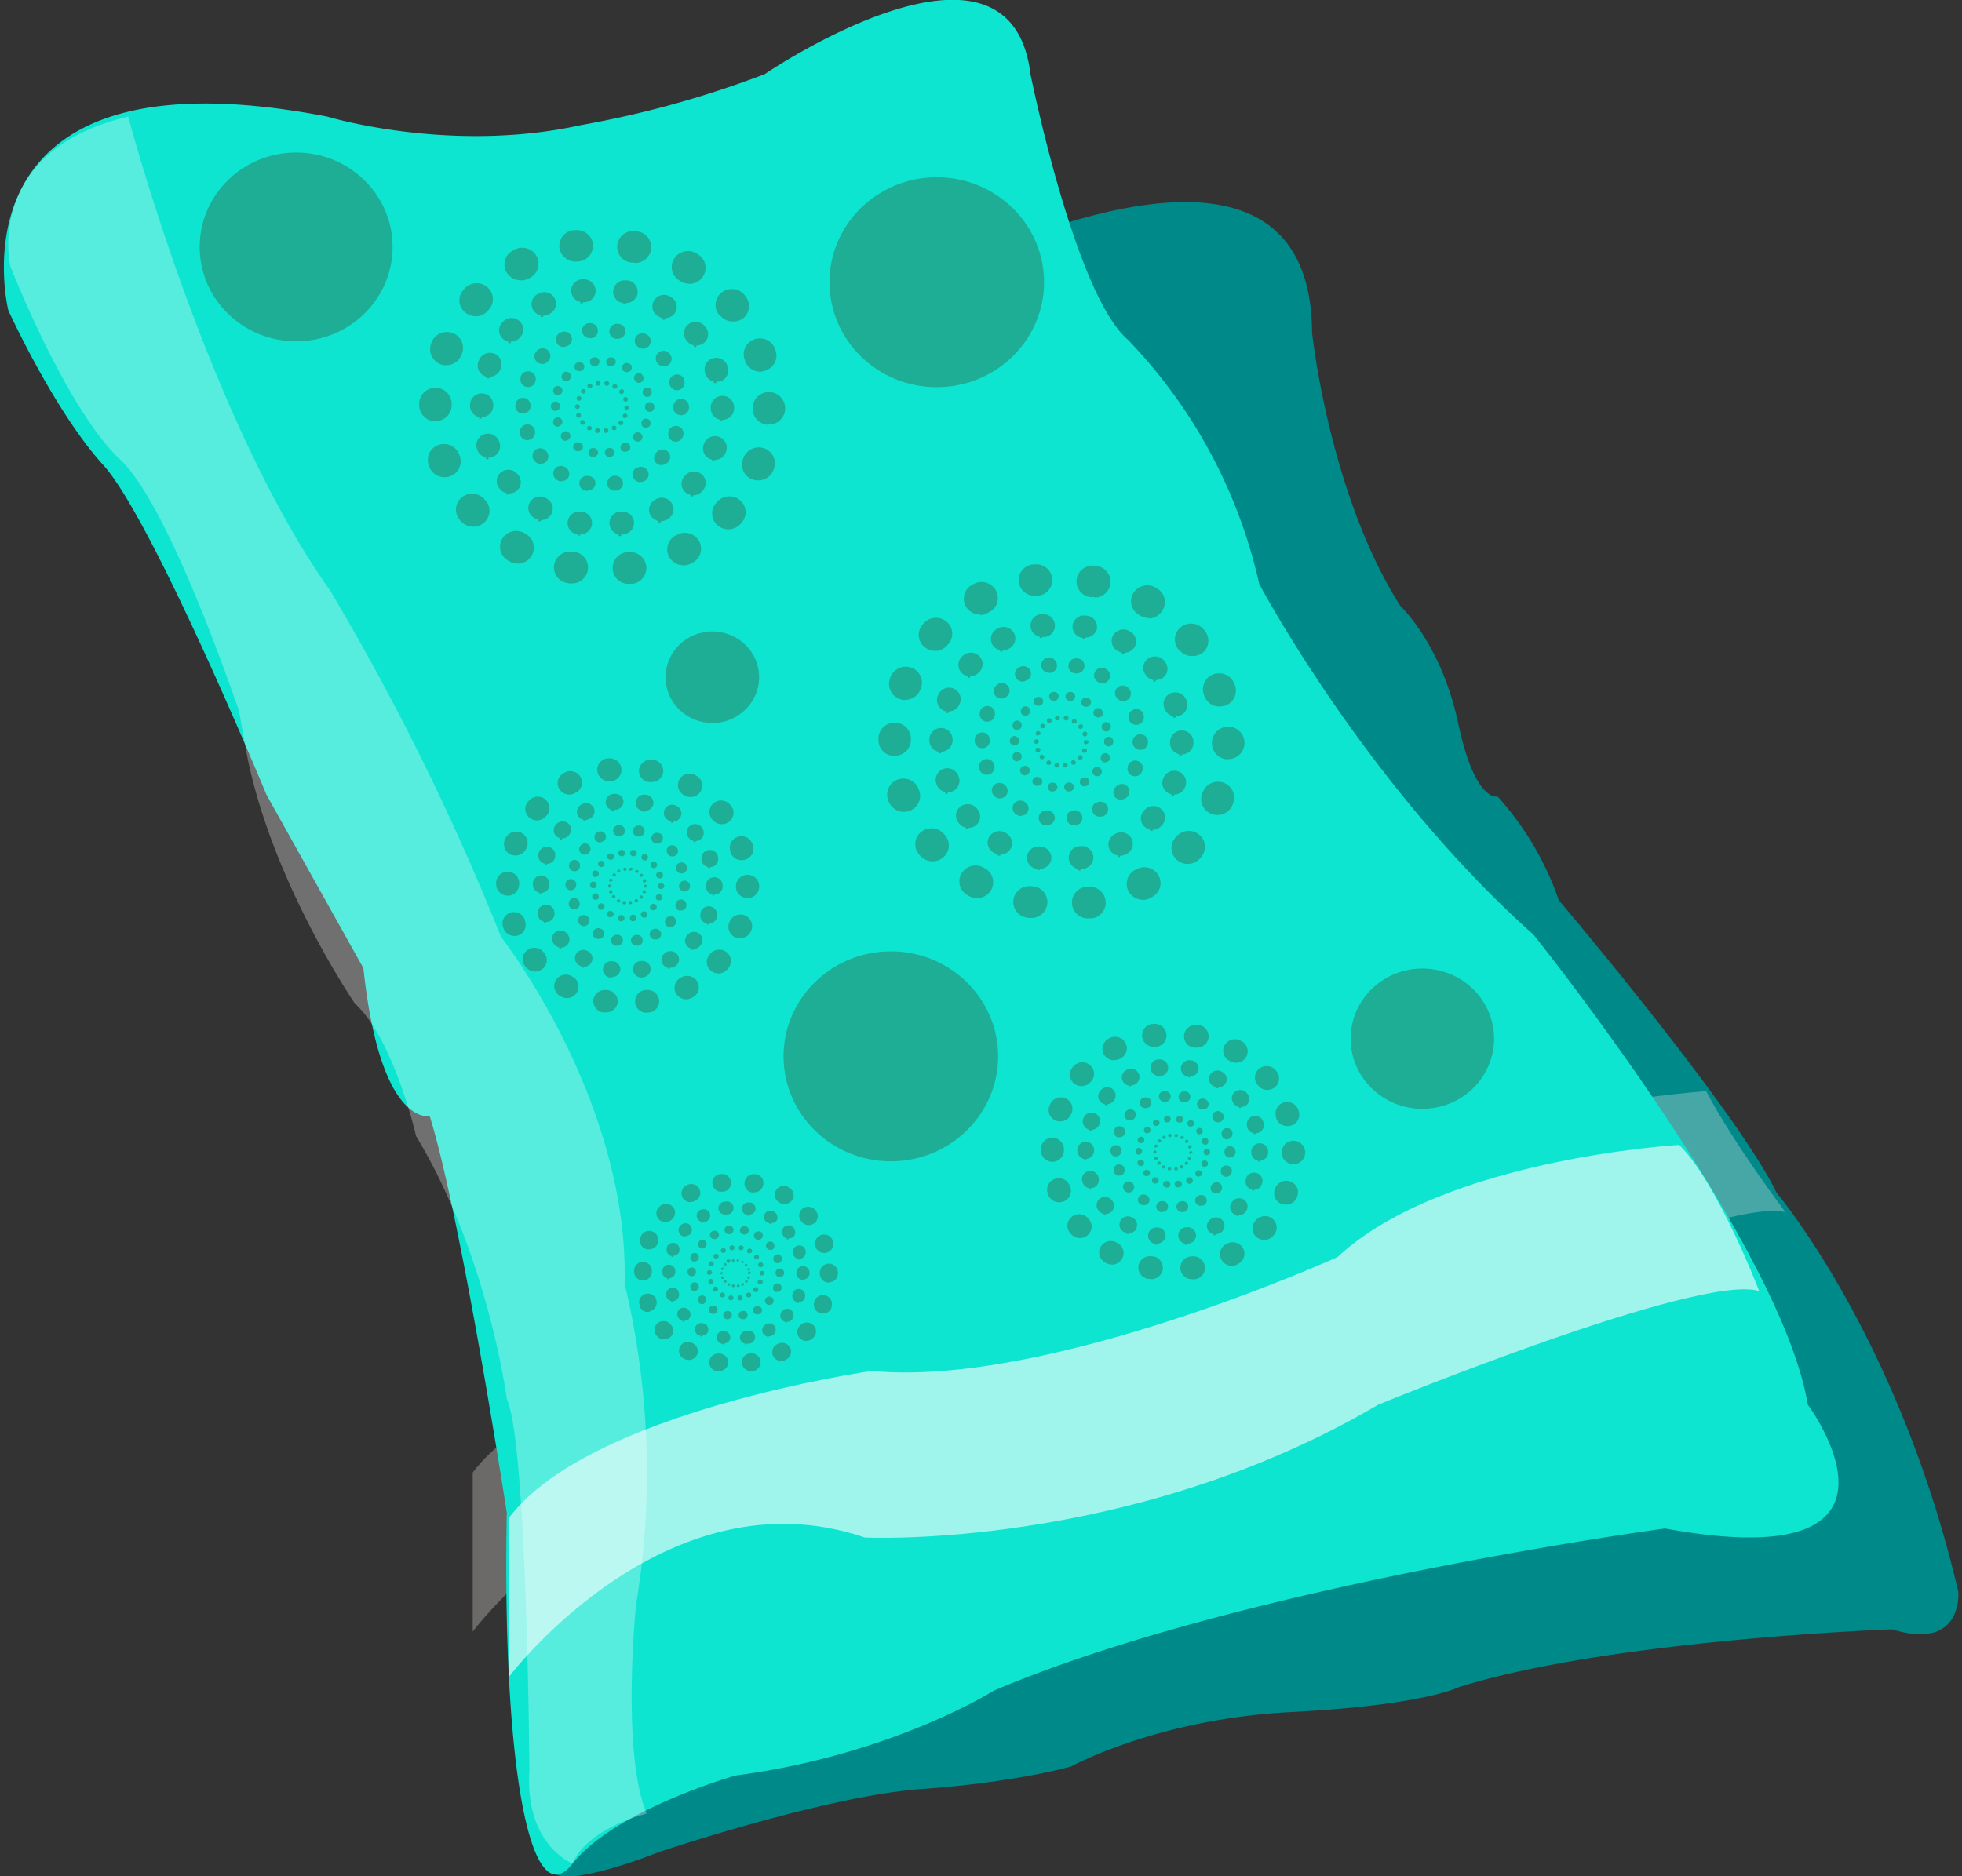 <svg xmlns="http://www.w3.org/2000/svg" viewBox="0 0 299 286"><rect x="0" y="0" width="299" height="286" fill="#333333" stroke="none"/><defs><style>.cls-1{fill:#008989;}.cls-2{fill:#f7f3f0;opacity:0.29;}.cls-3{fill:#0ee5d0;}.cls-4,.cls-5{fill:#fff;}.cls-4{opacity:0.3;}.cls-5{opacity:0.6;}.cls-6{fill:#1ead95;}</style></defs><g id="Layer_17" data-name="Layer 17"><path class="cls-1" d="M128.7,49.12s71-42.23,71.25,1.56c0,0,2.59,24.61,13.47,41.71,0,0,6.22,5.7,8.81,17.88s6,11.14,6,11.14a45.91,45.91,0,0,1,9.32,15.8s27.21,32.13,33.17,44.57c0,0,18.65,22,27.72,60.88,0,0,.78,9.07-10.11,5.7,0,0-42.83,1.55-66,8.81,0,0-5.18,2.76-25.56,3.8s-33.51,8.29-33.51,8.29-8.31,2.42-22.85,3.45-39.93,9.59-39.93,9.59-17.36,7-16.71,1.81Z"/><path class="cls-2" d="M272.11,184.8s-7.93-10.52-12.11-18.48c0,0-45.63,3.36-61.69,18.39,0,0-44.05,19.95-71,17.36,0,0-43.07,6.12-55.27,22.4v24.24s23.83-31.61,54.23-21.25c0,0,40.42,2,78.24-20.25C204.52,207.21,263,182,272.11,184.8Z"/><path class="cls-3" d="M1.27,47.31S-8.94,6.38,49.91,17.78c0,0,18.68,5.69,38.63,1.29a153.88,153.88,0,0,0,28-7.77s37.4-25.48,40.5,0c0,0,6.74,33.59,14.86,40.5a78.25,78.25,0,0,1,20,37.22s16.24,30.66,41.8,53.46c0,0,37.66,46.9,41.8,71.64,0,0,19.69,26.47-21.76,18.87,0,0-64.43,8.63-102.25,24.7,0,0-15.55,9.84-39.38,12.95,0,0-18.31,5.18-24.88,13.47s-10.7-15.89-10-53.54c0,0-6.91-44.91-11.75-60.45,0,0-7.51,1.81-10.1-22.54L40.61,121.15s-17.36-42-24.87-50.26S1.27,47.31,1.27,47.31Z"/><path class="cls-4" d="M1.57,40.57S-2.57,23,19.54,17.78c0,0,12.09,45.94,30.74,72.19a376.25,376.25,0,0,1,26.08,52.86s19.52,24.87,18.83,52.85a123.5,123.5,0,0,1,1.73,49s-2.27,22.46,1.63,31.78c0,0-8.89,2.08-11.31,7.6,0,0-7.25-2.76-6.56-14.16,0,0-.34-50.09-3.45-56.65,0,0-2.77-21.77-13.82-40.07,0,0-3.37-14.77-9.33-20.21,0,0-12.95-18.92-16.58-38.61s.52-1.29.52-1.29-11.4-35.24-19.69-43S1.57,40.57,1.57,40.57Z"/><path class="cls-5" d="M268.09,196.8s-6.22-16.32-12.18-22.28c0,0-36,2.07-52.08,17.1,0,0-44,19.95-71,17.36,0,0-43.06,6.12-55.27,22.4v24.23s23.84-31.6,54.24-21.24c0,0,40.41,2,78.24-20.25C210.05,214.12,259,194,268.09,196.8Z"/><ellipse class="cls-6" cx="45.13" cy="37.64" rx="14.7" ry="14.39"/><ellipse class="cls-6" cx="108.56" cy="103.23" rx="7.13" ry="6.98"/><ellipse class="cls-6" cx="216.76" cy="158.33" rx="10.93" ry="10.69"/><ellipse class="cls-6" cx="135.76" cy="161.02" rx="16.35" ry="16"/><ellipse class="cls-6" cx="142.76" cy="43.02" rx="16.35" ry="16"/><path class="cls-6" d="M95.78,89a2.42,2.42,0,0,1-.38-4.81l.22,0a2.47,2.47,0,0,1,2.85,2,2.42,2.42,0,0,1-2,2.79l-.27,0A2.69,2.69,0,0,1,95.78,89Zm-8.6-.08a2.28,2.28,0,0,1-.45,0l-.27-.05a2.42,2.42,0,0,1-2-2.84,2.47,2.47,0,0,1,2.9-1.91l.22,0a2.43,2.43,0,0,1,2,2.81A2.46,2.46,0,0,1,87.18,88.94Zm17-2.76A2.48,2.48,0,0,1,102,84.94a2.4,2.4,0,0,1,.94-3.3l.2-.1a2.49,2.49,0,0,1,3.37.89,2.38,2.38,0,0,1-.91,3.3l-.24.14A2.47,2.47,0,0,1,104.16,86.18Zm-25.29-.26a2.61,2.61,0,0,1-1.26-.33l-.23-.14a2.4,2.4,0,0,1-.85-3.32,2.51,2.51,0,0,1,3.4-.83l.19.11A2.4,2.4,0,0,1,81,84.73,2.5,2.5,0,0,1,78.87,85.92ZM111,80.69a2.55,2.55,0,0,1-1.62-.59,2.39,2.39,0,0,1-.25-3.42l.14-.16a2.51,2.51,0,0,1,3.48-.29,2.38,2.38,0,0,1,.3,3.41l-.18.21A2.51,2.51,0,0,1,111,80.69Zm-38.88-.4a2.5,2.5,0,0,1-1.91-.88,1.63,1.63,0,0,1-.17-.2,2.39,2.39,0,0,1,.36-3.41,2.51,2.51,0,0,1,3.48.36l.15.17a2.38,2.38,0,0,1-.34,3.41A2.5,2.5,0,0,1,72.13,80.29Zm43.4-7.06a2.65,2.65,0,0,1-.87-.15A2.41,2.41,0,0,1,113.22,70l.08-.21a2.49,2.49,0,0,1,3.17-1.44,2.41,2.41,0,0,1,1.47,3.11l-.09.25A2.47,2.47,0,0,1,115.53,73.23Zm-47.77-.48a2.47,2.47,0,0,1-2.33-1.61l-.09-.26a2.41,2.41,0,0,1,1.54-3.07A2.49,2.49,0,0,1,70,69.32a1.59,1.59,0,0,1,.07.2,2.4,2.4,0,0,1-1.5,3.09A2.37,2.37,0,0,1,67.76,72.75Zm49.4-8h0a2.45,2.45,0,0,1-2.45-2.44v-.22a2.48,2.48,0,0,1,4.95,0v.26A2.45,2.45,0,0,1,117.16,64.71ZM66.32,64.2h0a2.44,2.44,0,0,1-2.44-2.45v-.26a2.45,2.45,0,0,1,2.47-2.37h.05a2.45,2.45,0,0,1,2.43,2.47v.22A2.45,2.45,0,0,1,66.32,64.2Zm49.56-7.54A2.46,2.46,0,0,1,113.53,55c0-.07,0-.14-.07-.21A2.41,2.41,0,0,1,115,51.72a2.48,2.48,0,0,1,3.13,1.51l.09.26a2.4,2.4,0,0,1-1.58,3A2.25,2.25,0,0,1,115.88,56.66ZM68,55.68a2.45,2.45,0,0,1-2.31-3.28l.09-.25a2.51,2.51,0,0,1,3.21-1.38,2.42,2.42,0,0,1,1.41,3.14l-.09.2A2.47,2.47,0,0,1,68,55.68ZM111.68,49a2.48,2.48,0,0,1-1.94-.91L109.6,48a2.38,2.38,0,0,1,.37-3.41,2.51,2.51,0,0,1,3.48.36l.16.21a2.38,2.38,0,0,1-.4,3.4A2.5,2.5,0,0,1,111.68,49Zm-39.2-.8a2.5,2.5,0,0,1-1.61-.59,2.38,2.38,0,0,1-.26-3.41l.18-.21a2.51,2.51,0,0,1,3.49-.21,2.39,2.39,0,0,1,.22,3.42,1.07,1.07,0,0,0-.14.16A2.51,2.51,0,0,1,72.48,48.23Zm32.57-4.95a2.52,2.52,0,0,1-1.29-.36l-.19-.12a2.39,2.39,0,0,1-.85-3.32,2.51,2.51,0,0,1,3.4-.83l.23.14a2.39,2.39,0,0,1,.81,3.33A2.48,2.48,0,0,1,105.05,43.28Zm-25.7-.53a2.51,2.51,0,0,1-2.17-1.24,2.4,2.4,0,0,1,1-3.3l.23-.13a2.51,2.51,0,0,1,3.36,1,2.39,2.39,0,0,1-1,3.29l-.2.11A2.47,2.47,0,0,1,79.35,42.75Zm17.47-2.66a2.83,2.83,0,0,1-.5-.05l-.22,0a2.42,2.42,0,0,1-2-2.84A2.48,2.48,0,0,1,97,35.24l.27.06a2.42,2.42,0,0,1,1.93,2.85A2.46,2.46,0,0,1,96.82,40.09Zm-9.11-.19a2.45,2.45,0,0,1-2.44-2,2.42,2.42,0,0,1,2-2.77l.27,0a2.47,2.47,0,0,1,2.81,2,2.43,2.43,0,0,1-2.08,2.75l-.22,0A2.56,2.56,0,0,1,87.71,39.9Z"/><path class="cls-6" d="M94.66,81.51A1.77,1.77,0,0,1,92.9,80a1.75,1.75,0,0,1,1.48-2l.16,0a1.79,1.79,0,0,1,2.06,1.43,1.76,1.76,0,0,1-1.46,2l-.2,0Zm-6.21-.06a1.84,1.84,0,0,1-.33,0l-.19,0a1.75,1.75,0,0,1-1.41-2A1.78,1.78,0,0,1,88.61,78l.15,0a1.75,1.75,0,0,1,1.44,2A1.78,1.78,0,0,1,88.45,81.45Zm12.25-2a1.8,1.8,0,0,1-1.56-.89,1.74,1.74,0,0,1,.69-2.38l.13-.07a1.8,1.8,0,0,1,2.44.64,1.73,1.73,0,0,1-.66,2.39l-.17.09A1.79,1.79,0,0,1,100.7,79.45Zm-18.25-.18a1.88,1.88,0,0,1-.91-.24l-.16-.1a1.72,1.72,0,0,1-.61-2.4,1.81,1.81,0,0,1,2.45-.59l.13.08A1.73,1.73,0,0,1,84,78.41,1.8,1.8,0,0,1,82.45,79.27Zm23.2-3.78a1.83,1.83,0,0,1-1.17-.42,1.72,1.72,0,0,1-.18-2.47l.1-.11a1.8,1.8,0,0,1,2.51-.21,1.72,1.72,0,0,1,.22,2.46l-.13.15A1.8,1.8,0,0,1,105.65,75.49Zm-28.06-.28a1.79,1.79,0,0,1-1.38-.64l-.13-.14A1.72,1.72,0,0,1,76.35,72a1.81,1.81,0,0,1,2.51.26l.1.12a1.72,1.72,0,0,1-.24,2.46A1.78,1.78,0,0,1,77.59,75.21Zm31.32-5.1a1.76,1.76,0,0,1-1.67-2.36l.06-.15a1.79,1.79,0,0,1,2.29-1,1.74,1.74,0,0,1,1.06,2.24,1.34,1.34,0,0,1-.07.18A1.78,1.78,0,0,1,108.91,70.11Zm-34.48-.34a1.79,1.79,0,0,1-1.68-1.17l-.06-.18A1.74,1.74,0,0,1,73.8,66.2a1.81,1.81,0,0,1,2.27,1.09.58.58,0,0,0,.05.14A1.75,1.75,0,0,1,75,69.67,2.09,2.09,0,0,1,74.43,69.77ZM110.08,64h0a1.76,1.76,0,0,1-1.77-1.76V62a1.79,1.79,0,0,1,3.57,0v.19A1.77,1.77,0,0,1,110.08,64Zm-36.69-.37h0a1.76,1.76,0,0,1-1.76-1.76v-.19a1.77,1.77,0,0,1,1.79-1.71h0a1.76,1.76,0,0,1,1.75,1.78v.16A1.76,1.76,0,0,1,73.39,63.59Zm35.77-5.43A1.77,1.77,0,0,1,107.47,57a1.21,1.21,0,0,1,0-.14,1.74,1.74,0,0,1,1.11-2.22,1.81,1.81,0,0,1,2.27,1.09l.06.18a1.75,1.75,0,0,1-1.14,2.21A1.82,1.82,0,0,1,109.16,58.16Zm-34.59-.72a1.76,1.76,0,0,1-1.67-2.36L73,54.9a1.8,1.8,0,0,1,2.31-1,1.74,1.74,0,0,1,1,2.27l-.06.14A1.78,1.78,0,0,1,74.57,57.44Zm31.56-4.79a1.8,1.8,0,0,1-1.4-.66l-.1-.13a1.72,1.72,0,0,1,.26-2.45,1.81,1.81,0,0,1,2.51.26l.13.15a1.72,1.72,0,0,1-.29,2.45A1.78,1.78,0,0,1,106.13,52.65Zm-28.29-.58a1.8,1.8,0,0,1-1.17-.43,1.73,1.73,0,0,1-.18-2.46l.13-.15a1.81,1.81,0,0,1,2.52-.15,1.72,1.72,0,0,1,.16,2.46l-.11.12A1.8,1.8,0,0,1,77.84,52.07Zm23.51-3.58a1.78,1.78,0,0,1-.94-.26l-.14-.08a1.73,1.73,0,0,1-.6-2.4,1.81,1.81,0,0,1,2.45-.59l.16.1a1.72,1.72,0,0,1,.59,2.4A1.78,1.78,0,0,1,101.35,48.49ZM82.8,48.11a1.81,1.81,0,0,1-1.57-.89,1.73,1.73,0,0,1,.69-2.38l.17-.09a1.79,1.79,0,0,1,2.42.69,1.72,1.72,0,0,1-.7,2.37l-.15.08A1.78,1.78,0,0,1,82.8,48.11Zm12.6-1.92a2.19,2.19,0,0,1-.36,0l-.15,0a1.76,1.76,0,0,1-1.42-2.05,1.78,1.78,0,0,1,2.09-1.38l.2,0a1.76,1.76,0,0,1,1.39,2.07A1.78,1.78,0,0,1,95.4,46.19Zm-6.57-.13a1.77,1.77,0,0,1-1.76-1.47,1.74,1.74,0,0,1,1.48-2l.2,0a1.79,1.79,0,0,1,2,1.47,1.75,1.75,0,0,1-1.51,2l-.16,0Z"/><path class="cls-6" d="M94.66,81.7a2,2,0,0,1-.42,0l.08-.36a2,2,0,0,0,.34,0Zm-6.21-.07a2.19,2.19,0,0,1-.36,0v-.37h.06a1.36,1.36,0,0,0,.29,0Zm12.25-2a2.71,2.71,0,0,1-.41,0l.08-.36a1.84,1.84,0,0,0,.33,0Zm-18.25-.18a2,2,0,0,1-.42,0l.08-.36a2,2,0,0,0,.34,0Zm23.2-3.78a2,2,0,0,1-.42-.05l.08-.36a1.27,1.27,0,0,0,.34,0Zm-28.06-.29a2,2,0,0,1-.42,0l.08-.36a1.86,1.86,0,0,0,.34,0Zm31.32-5.09a2.71,2.71,0,0,1-.41,0l.08-.37a1.24,1.24,0,0,0,.33,0ZM74.43,70a2,2,0,0,1-.41,0l.08-.36a1.84,1.84,0,0,0,.33,0Zm35.65-5.8h0a2.57,2.57,0,0,1-.4-.05l.08-.36a1.65,1.65,0,0,0,.32,0Zm-36.69-.37h0a2.58,2.58,0,0,1-.39,0l.08-.36a1.63,1.63,0,0,0,.31,0Zm35.77-5.44a1.84,1.84,0,0,1-.41,0l.08-.36a1.84,1.84,0,0,0,.33,0Zm-34.59-.71a2.71,2.71,0,0,1-.41,0l.08-.37a1.24,1.24,0,0,0,.33,0Zm31.56-4.8a2,2,0,0,1-.42,0l.08-.36a2,2,0,0,0,.34,0Zm-28.29-.58a1.84,1.84,0,0,1-.41,0l.08-.36.33,0Zm23.51-3.57a2,2,0,0,1-.42,0l.08-.36a1.27,1.27,0,0,0,.34,0ZM82.8,48.3a2,2,0,0,1-.42,0l.08-.36a1.86,1.86,0,0,0,.34,0Zm12.6-1.92a1.72,1.72,0,0,1-.39,0l0-.37a1.48,1.48,0,0,0,.34,0Zm-6.57-.14a1.84,1.84,0,0,1-.41,0l.08-.36a1.86,1.86,0,0,0,.33,0Z"/><path class="cls-6" d="M92.34,66a.37.37,0,0,1-.36-.31.36.36,0,0,1,.3-.41h0a.36.36,0,0,1,.43.29.37.37,0,0,1-.3.42h-.1Zm-1.28,0H91a.36.36,0,0,1-.29-.42.37.37,0,0,1,.43-.29h0a.36.36,0,0,1,.29.42A.36.36,0,0,1,91.06,66Zm2.52-.41a.36.36,0,0,1-.18-.67l0,0a.37.37,0,0,1,.5.14.35.35,0,0,1-.13.49l0,0A.37.37,0,0,1,93.58,65.61Zm-3.75,0a.41.41,0,0,1-.19,0l0,0a.36.36,0,0,1-.12-.5.37.37,0,0,1,.5-.12l0,0a.34.34,0,0,1,.13.49A.38.38,0,0,1,89.83,65.58Zm4.77-.78a.38.38,0,0,1-.24-.09.36.36,0,0,1,0-.51l0,0a.38.38,0,0,1,.52,0,.34.34,0,0,1,0,.5l0,0A.35.35,0,0,1,94.6,64.8Zm-5.78-.06a.35.35,0,0,1-.28-.13l0,0a.35.35,0,0,1,0-.51.38.38,0,0,1,.52.06l0,0a.36.36,0,0,1,0,.51A.41.41,0,0,1,88.82,64.74Zm6.45-1-.13,0a.36.36,0,0,1-.21-.47v0a.37.37,0,0,1,.47-.21.36.36,0,0,1,.22.46v0A.38.38,0,0,1,95.27,63.69Zm-7.09-.07a.36.36,0,0,1-.35-.24v0a.35.35,0,0,1,.23-.46.37.37,0,0,1,.46.23v0a.36.36,0,0,1-.22.46Zm7.34-1.2h0a.36.36,0,0,1-.36-.36v0a.37.37,0,0,1,.73,0v0A.36.36,0,0,1,95.52,62.42ZM88,62.35h0a.37.37,0,0,1-.37-.37v0a.37.37,0,0,1,.37-.35h0a.37.37,0,0,1,.36.37v0A.37.37,0,0,1,88,62.35Zm7.37-1.12A.37.37,0,0,1,95,61v0a.35.35,0,0,1,.23-.46.37.37,0,0,1,.46.23l0,0a.36.36,0,0,1-.24.45Zm-7.13-.15-.13,0a.36.36,0,0,1-.21-.47v0a.38.38,0,0,1,.48-.21.36.36,0,0,1,.21.47v0A.38.38,0,0,1,88.2,61.08Zm6.5-1a.37.37,0,0,1-.29-.13l0,0a.34.34,0,0,1,.06-.5.36.36,0,0,1,.51,0l0,0a.36.36,0,0,1-.06.51A.39.39,0,0,1,94.7,60.09ZM88.88,60a.35.35,0,0,1-.24-.08.35.35,0,0,1,0-.51l0,0a.36.36,0,0,1,.51,0,.35.35,0,0,1,0,.51l0,0A.39.39,0,0,1,88.88,60Zm4.84-.73a.46.46,0,0,1-.2-.05l0,0a.36.36,0,0,1-.13-.5.38.38,0,0,1,.51-.12l0,0a.36.36,0,0,1,.12.5A.37.37,0,0,1,93.72,59.24Zm-3.82-.08a.37.37,0,0,1-.32-.18.35.35,0,0,1,.14-.49l0,0a.37.37,0,0,1,.5.14.36.36,0,0,1-.14.49h0A.31.31,0,0,1,89.9,59.16Zm2.59-.39h-.1a.36.36,0,0,1-.29-.42.36.36,0,0,1,.43-.28h0a.36.36,0,0,1-.08.72Zm-1.35,0a.37.37,0,0,1-.36-.31.36.36,0,0,1,.3-.41h0a.36.36,0,1,1,.11.71h-.09Z"/><path class="cls-6" d="M92.88,69.65a.7.7,0,0,1-.69-.58.69.69,0,0,1,.58-.78h.06a.7.7,0,0,1,.81.56.69.69,0,0,1-.57.79h-.19Zm-2.43,0h-.13l-.07,0a.69.69,0,0,1-.56-.8.7.7,0,0,1,.82-.54h.06a.69.69,0,0,1,.57.79A.71.71,0,0,1,90.45,69.63Zm4.8-.78a.69.69,0,0,1-.61-.35.68.68,0,0,1,.26-.93l.06,0a.7.7,0,0,1,1,.25.67.67,0,0,1-.26.93l-.06,0A.72.72,0,0,1,95.25,68.85Zm-7.15-.08a.73.73,0,0,1-.35-.09l-.07,0a.68.68,0,0,1-.24-.94.71.71,0,0,1,1-.23l.06,0a.69.69,0,0,1,.25.94A.72.72,0,0,1,88.1,68.77Zm9.08-1.47a.75.75,0,0,1-.46-.17.68.68,0,0,1-.07-1l0,0a.71.71,0,0,1,1-.08.67.67,0,0,1,.08,1l-.05.06A.69.69,0,0,1,97.18,67.3Zm-11-.12a.71.71,0,0,1-.54-.24l0-.06a.67.67,0,0,1,.11-1,.7.7,0,0,1,1,.1l0,0a.67.67,0,0,1-.1,1A.71.71,0,0,1,86.2,67.18Zm12.26-2a.73.73,0,0,1-.25,0,.68.68,0,0,1-.4-.88l0-.06a.69.69,0,0,1,.89-.41.68.68,0,0,1,.42.88l0,.07A.69.69,0,0,1,98.46,65.19ZM85,65.05a.69.69,0,0,1-.66-.45l0-.07a.68.68,0,0,1,.44-.87.71.71,0,0,1,.89.43l0,0a.69.69,0,0,1-.43.87A.66.66,0,0,1,85,65.05Zm14-2.27h0a.69.69,0,0,1-.69-.69V62a.7.7,0,0,1,1.4,0v.08A.7.7,0,0,1,98.92,62.78Zm-14.36-.14h0a.7.7,0,0,1-.69-.69v-.08a.7.7,0,0,1,.7-.67h0a.69.69,0,0,1,.69.7V62A.7.7,0,0,1,84.56,62.64Zm14-2.13a.7.7,0,0,1-.67-.47l0-.06a.69.69,0,0,1,.44-.87.71.71,0,0,1,.89.43l0,.07a.69.69,0,0,1-.45.87A.76.76,0,0,1,98.56,60.51ZM85,60.23a.73.73,0,0,1-.25,0,.68.68,0,0,1-.4-.88l0-.07a.7.7,0,0,1,.91-.39.67.67,0,0,1,.4.88l0,.06A.69.69,0,0,1,85,60.23Zm12.35-1.87a.71.71,0,0,1-.55-.26l0-.05a.67.67,0,0,1,.11-1,.71.71,0,0,1,1,.1l0,.06a.67.67,0,0,1-.12,1A.7.7,0,0,1,97.37,58.36ZM86.3,58.13a.75.75,0,0,1-.46-.17.67.67,0,0,1-.07-1l0-.06a.72.72,0,0,1,1-.06.67.67,0,0,1,.06,1l0,0A.69.69,0,0,1,86.3,58.13Zm9.2-1.4a.71.71,0,0,1-.37-.1l0,0a.68.68,0,0,1-.24-.94.71.71,0,0,1,1-.24l.07,0a.67.67,0,0,1,.22.94A.7.7,0,0,1,95.5,56.73Zm-7.26-.15a.71.71,0,0,1-.61-.35.67.67,0,0,1,.27-.93l.06,0a.71.71,0,0,1,1,.27.68.68,0,0,1-.27.93l-.06,0A.72.72,0,0,1,88.24,56.58Zm4.93-.75H93l-.06,0a.68.68,0,0,1-.55-.8.7.7,0,0,1,.82-.54l.07,0a.68.68,0,0,1,.55.8A.7.7,0,0,1,93.17,55.83Zm-2.57,0a.7.7,0,0,1-.69-.58.69.69,0,0,1,.58-.78h.08a.68.68,0,1,1,.2,1.35H90.6Z"/><path class="cls-6" d="M93.65,74.81a1.15,1.15,0,0,1-.18-2.28l.11,0a1.18,1.18,0,0,1,1.35.94,1.15,1.15,0,0,1-1,1.32l-.13,0Zm-4.07,0-.21,0-.13,0a1.15,1.15,0,0,1-.93-1.35,1.17,1.17,0,0,1,1.37-.9l.11,0a1.14,1.14,0,0,1,.94,1.33A1.17,1.17,0,0,1,89.58,74.77Zm8-1.31a1.16,1.16,0,0,1-1-.59A1.13,1.13,0,0,1,97,71.31l.1,0a1.18,1.18,0,0,1,1.59.43,1.12,1.12,0,0,1-.43,1.56l-.11.06A1.18,1.18,0,0,1,97.62,73.46Zm-12-.12a1.16,1.16,0,0,1-.59-.16l-.11-.06a1.15,1.15,0,0,1-.4-1.58,1.19,1.19,0,0,1,1.61-.39l.09.06a1.12,1.12,0,0,1,.41,1.56A1.16,1.16,0,0,1,85.64,73.34Zm15.22-2.48a1.15,1.15,0,0,1-.76-.28A1.12,1.12,0,0,1,100,69l.06-.08a1.18,1.18,0,0,1,1.65-.14,1.14,1.14,0,0,1,.15,1.62l-.09.09A1.16,1.16,0,0,1,100.86,70.86Zm-18.41-.18a1.2,1.2,0,0,1-.9-.42l-.08-.1a1.13,1.13,0,0,1,.17-1.61,1.19,1.19,0,0,1,1.65.17l.07.08a1.13,1.13,0,0,1-.16,1.61A1.17,1.17,0,0,1,82.45,70.68ZM103,67.33a1.23,1.23,0,0,1-.42-.07,1.15,1.15,0,0,1-.68-1.48l0-.1a1.17,1.17,0,0,1,1.5-.68,1.14,1.14,0,0,1,.7,1.47l-.05.12A1.16,1.16,0,0,1,103,67.33ZM80.39,67.1a1.17,1.17,0,0,1-1.11-.76l0-.12A1.15,1.15,0,0,1,80,64.76a1.19,1.19,0,0,1,1.49.72l0,.09A1.14,1.14,0,0,1,80.78,67,1.32,1.32,0,0,1,80.39,67.1Zm23.38-3.8h0a1.17,1.17,0,0,1-1.16-1.16V62A1.18,1.18,0,0,1,105,62v.13A1.17,1.17,0,0,1,103.77,63.3ZM79.7,63.05h0a1.15,1.15,0,0,1-1.16-1.16v-.12a1.17,1.17,0,0,1,1.17-1.12h0a1.16,1.16,0,0,1,1.15,1.17v.1A1.15,1.15,0,0,1,79.7,63.05Zm23.47-3.56a1.17,1.17,0,0,1-1.11-.79l0-.1a1.14,1.14,0,0,1,.74-1.45,1.16,1.16,0,0,1,1.48.71.56.56,0,0,1,0,.12,1.17,1.17,0,0,1-1.11,1.51ZM80.47,59a1.22,1.22,0,0,1-.41-.07,1.15,1.15,0,0,1-.68-1.48l0-.12a1.19,1.19,0,0,1,1.52-.65,1.14,1.14,0,0,1,.67,1.48l0,.1A1.17,1.17,0,0,1,80.47,59Zm20.71-3.15a1.16,1.16,0,0,1-.92-.43l-.07-.08a1.14,1.14,0,0,1,.18-1.61,1.19,1.19,0,0,1,1.65.17l.08.1a1.14,1.14,0,0,1-.19,1.61A1.25,1.25,0,0,1,101.18,55.87Zm-18.56-.38a1.15,1.15,0,0,1-.76-.28,1.12,1.12,0,0,1-.13-1.61l.09-.1a1.19,1.19,0,0,1,1.65-.1A1.13,1.13,0,0,1,83.58,55a.46.46,0,0,0-.07.07A1.16,1.16,0,0,1,82.62,55.49ZM98,53.15a1.22,1.22,0,0,1-.61-.17l-.09-.06a1.13,1.13,0,0,1-.4-1.57A1.19,1.19,0,0,1,98.55,51l.11.06A1.14,1.14,0,0,1,99,52.6,1.18,1.18,0,0,1,98,53.15ZM85.87,52.9a1.18,1.18,0,0,1-1-.59,1.13,1.13,0,0,1,.45-1.56l.11-.06a1.18,1.18,0,0,1,1.59.45,1.14,1.14,0,0,1-.46,1.56l-.1,0A1.18,1.18,0,0,1,85.87,52.9Zm8.27-1.26-.23,0-.11,0a1.15,1.15,0,0,1-.92-1.35,1.17,1.17,0,0,1,1.37-.91l.12,0a1.14,1.14,0,0,1,.92,1.35A1.17,1.17,0,0,1,94.14,51.64Zm-4.31-.09a1.15,1.15,0,0,1-.18-2.28l.13,0a1.18,1.18,0,0,1,1.33,1,1.15,1.15,0,0,1-1,1.3l-.1,0Z"/><path class="cls-6" d="M165.78,140a2.42,2.42,0,0,1-.38-4.81l.22,0a2.47,2.47,0,0,1,2.85,2,2.42,2.42,0,0,1-2,2.79l-.27,0A2.69,2.69,0,0,1,165.78,140Zm-8.6-.08a2.28,2.28,0,0,1-.45,0l-.27-.05a2.42,2.42,0,0,1-2-2.84,2.47,2.47,0,0,1,2.9-1.91l.22,0a2.43,2.43,0,0,1,2,2.81A2.46,2.46,0,0,1,157.18,139.94Zm17-2.76a2.48,2.48,0,0,1-2.16-1.24,2.4,2.4,0,0,1,.94-3.3l.2-.1a2.49,2.49,0,0,1,3.37.89,2.38,2.38,0,0,1-.91,3.3l-.24.14A2.47,2.47,0,0,1,174.16,137.18Zm-25.29-.26a2.61,2.61,0,0,1-1.26-.33l-.23-.14a2.4,2.4,0,0,1-.85-3.32,2.51,2.51,0,0,1,3.4-.83l.19.11a2.4,2.4,0,0,1,.88,3.32A2.5,2.5,0,0,1,148.87,136.92ZM181,131.69a2.55,2.55,0,0,1-1.62-.59,2.39,2.39,0,0,1-.25-3.42l.14-.16a2.51,2.51,0,0,1,3.48-.29,2.38,2.38,0,0,1,.3,3.41l-.18.21A2.51,2.51,0,0,1,181,131.69Zm-38.88-.4a2.5,2.5,0,0,1-1.91-.88,1.63,1.63,0,0,1-.17-.2,2.39,2.39,0,0,1,.36-3.41,2.51,2.51,0,0,1,3.48.36l.15.17a2.38,2.38,0,0,1-.34,3.41A2.5,2.5,0,0,1,142.13,131.29Zm43.4-7.06a2.65,2.65,0,0,1-.87-.15,2.41,2.41,0,0,1-1.44-3.12l.08-.21a2.49,2.49,0,0,1,3.17-1.44,2.41,2.41,0,0,1,1.47,3.11l-.09.25A2.47,2.47,0,0,1,185.53,124.23Zm-47.77-.48a2.47,2.47,0,0,1-2.33-1.61l-.09-.26a2.41,2.41,0,0,1,1.54-3.07,2.49,2.49,0,0,1,3.14,1.51,1.59,1.59,0,0,1,.07.2,2.4,2.4,0,0,1-1.5,3.09A2.37,2.37,0,0,1,137.76,123.75Zm49.4-8h0a2.45,2.45,0,0,1-2.45-2.44v-.22a2.48,2.48,0,0,1,4.95,0v.26A2.45,2.45,0,0,1,187.16,115.71Zm-50.84-.51h0a2.44,2.44,0,0,1-2.44-2.45v-.26a2.45,2.45,0,0,1,2.47-2.37h.05a2.45,2.45,0,0,1,2.43,2.47v.22A2.45,2.45,0,0,1,136.32,115.2Zm49.56-7.54a2.46,2.46,0,0,1-2.35-1.66c0-.07-.05-.14-.07-.21a2.41,2.41,0,0,1,1.55-3.07,2.48,2.48,0,0,1,3.13,1.51l.09.26a2.4,2.4,0,0,1-1.58,3.05A2.25,2.25,0,0,1,185.88,107.66Zm-47.93-1a2.45,2.45,0,0,1-2.31-3.28l.09-.25a2.51,2.51,0,0,1,3.21-1.38,2.42,2.42,0,0,1,1.41,3.14l-.09.2A2.47,2.47,0,0,1,138,106.68ZM181.68,100a2.48,2.48,0,0,1-1.94-.91L179.6,99a2.38,2.38,0,0,1,.37-3.41,2.51,2.51,0,0,1,3.48.36l.16.21a2.38,2.38,0,0,1-.4,3.4A2.5,2.5,0,0,1,181.68,100Zm-39.2-.8a2.5,2.5,0,0,1-1.61-.59,2.38,2.38,0,0,1-.26-3.41l.18-.21a2.51,2.51,0,0,1,3.49-.21,2.39,2.39,0,0,1,.22,3.42,1.07,1.07,0,0,0-.14.16A2.51,2.51,0,0,1,142.48,99.23Zm32.57-5a2.52,2.52,0,0,1-1.29-.36l-.19-.12a2.39,2.39,0,0,1-.85-3.32,2.51,2.51,0,0,1,3.4-.83l.23.14a2.39,2.39,0,0,1,.81,3.33A2.48,2.48,0,0,1,175.05,94.28Zm-25.7-.53a2.51,2.51,0,0,1-2.17-1.24,2.4,2.4,0,0,1,1-3.3l.23-.13a2.51,2.51,0,0,1,3.36,1,2.39,2.39,0,0,1-1,3.29l-.2.11A2.47,2.47,0,0,1,149.35,93.75Zm17.47-2.66a2.83,2.83,0,0,1-.5,0l-.22,0a2.42,2.42,0,0,1-2-2.84,2.48,2.48,0,0,1,2.9-1.92l.27.06a2.42,2.42,0,0,1,1.93,2.85A2.46,2.46,0,0,1,166.82,91.09Zm-9.11-.19a2.45,2.45,0,0,1-2.44-2,2.42,2.42,0,0,1,2-2.77l.27,0a2.47,2.47,0,0,1,2.81,2,2.43,2.43,0,0,1-2.08,2.75l-.22,0A2.56,2.56,0,0,1,157.71,90.9Z"/><path class="cls-6" d="M164.66,132.51A1.77,1.77,0,0,1,162.9,131a1.75,1.75,0,0,1,1.48-2l.16,0a1.79,1.79,0,0,1,2.06,1.43,1.76,1.76,0,0,1-1.46,2l-.2,0Zm-6.21-.06a1.84,1.84,0,0,1-.33,0l-.19,0a1.75,1.75,0,0,1-1.41-2,1.78,1.78,0,0,1,2.09-1.39l.15,0a1.75,1.75,0,0,1,1.44,2A1.78,1.78,0,0,1,158.45,132.45Zm12.25-2a1.8,1.8,0,0,1-1.56-.89,1.74,1.74,0,0,1,.69-2.38l.13-.07a1.8,1.8,0,0,1,2.44.64,1.73,1.73,0,0,1-.66,2.39l-.17.09A1.79,1.79,0,0,1,170.7,130.45Zm-18.25-.18a1.88,1.88,0,0,1-.91-.24l-.16-.1a1.72,1.72,0,0,1-.61-2.4,1.81,1.81,0,0,1,2.45-.59l.13.08a1.73,1.73,0,0,1,.64,2.39A1.8,1.8,0,0,1,152.45,130.27Zm23.2-3.78a1.83,1.83,0,0,1-1.17-.42,1.72,1.72,0,0,1-.18-2.47l.1-.11a1.8,1.8,0,0,1,2.51-.21,1.72,1.72,0,0,1,.22,2.46l-.13.15A1.8,1.8,0,0,1,175.65,126.49Zm-28.06-.28a1.79,1.79,0,0,1-1.38-.64l-.13-.14a1.72,1.72,0,0,1,.27-2.46,1.81,1.81,0,0,1,2.51.26l.1.12a1.72,1.72,0,0,1-.24,2.46A1.78,1.78,0,0,1,147.59,126.21Zm31.32-5.1a1.76,1.76,0,0,1-1.67-2.36l.06-.15a1.79,1.79,0,0,1,2.29-1,1.74,1.74,0,0,1,1.06,2.24,1.34,1.34,0,0,1-.07.18A1.78,1.78,0,0,1,178.91,121.11Zm-34.48-.34a1.79,1.79,0,0,1-1.68-1.17l-.06-.18a1.74,1.74,0,0,1,1.11-2.22,1.81,1.81,0,0,1,2.27,1.09.58.58,0,0,0,.05.14,1.75,1.75,0,0,1-1.09,2.24A2.09,2.09,0,0,1,144.43,120.77ZM180.08,115h0a1.76,1.76,0,0,1-1.77-1.76V113a1.79,1.79,0,0,1,3.57,0v.19A1.77,1.77,0,0,1,180.08,115Zm-36.69-.37h0a1.76,1.76,0,0,1-1.76-1.76v-.19a1.77,1.77,0,0,1,1.79-1.71h0a1.76,1.76,0,0,1,1.75,1.78v.16A1.76,1.76,0,0,1,143.39,114.59Zm35.77-5.43a1.77,1.77,0,0,1-1.69-1.21,1.21,1.21,0,0,1-.05-.14,1.74,1.74,0,0,1,1.11-2.22,1.81,1.81,0,0,1,2.27,1.09l.06.18a1.75,1.75,0,0,1-1.14,2.21A1.82,1.82,0,0,1,179.16,109.16Zm-34.59-.72a1.76,1.76,0,0,1-1.67-2.36l.07-.18a1.8,1.8,0,0,1,2.31-1,1.74,1.74,0,0,1,1,2.27l-.06.14A1.78,1.78,0,0,1,144.57,108.44Zm31.56-4.79a1.8,1.8,0,0,1-1.4-.66l-.1-.13a1.72,1.72,0,0,1,.26-2.45,1.81,1.81,0,0,1,2.51.26l.13.15a1.72,1.72,0,0,1-.29,2.45A1.78,1.78,0,0,1,176.13,103.65Zm-28.29-.58a1.8,1.8,0,0,1-1.17-.43,1.73,1.73,0,0,1-.18-2.46l.13-.15a1.81,1.81,0,0,1,2.52-.15,1.72,1.72,0,0,1,.16,2.46l-.11.12A1.8,1.8,0,0,1,147.84,103.07Zm23.51-3.58a1.78,1.78,0,0,1-.94-.26l-.14-.08a1.73,1.73,0,0,1-.6-2.4,1.81,1.81,0,0,1,2.45-.59l.16.1a1.72,1.72,0,0,1,.59,2.4A1.78,1.78,0,0,1,171.35,99.49Zm-18.55-.38a1.81,1.81,0,0,1-1.57-.89,1.73,1.73,0,0,1,.69-2.38l.17-.09a1.79,1.79,0,0,1,2.42.69,1.72,1.72,0,0,1-.7,2.37l-.15.08A1.78,1.78,0,0,1,152.8,99.11Zm12.6-1.92a2.19,2.19,0,0,1-.36,0l-.15,0a1.76,1.76,0,0,1-1.42-2,1.78,1.78,0,0,1,2.09-1.38l.2,0a1.76,1.76,0,0,1,1.39,2.07A1.78,1.78,0,0,1,165.4,97.19Zm-6.57-.13a1.77,1.77,0,0,1-1.76-1.47,1.74,1.74,0,0,1,1.48-2l.2,0a1.79,1.79,0,0,1,2,1.47,1.75,1.75,0,0,1-1.51,2l-.16,0Z"/><path class="cls-6" d="M164.66,132.7a2,2,0,0,1-.42,0l.08-.36a2,2,0,0,0,.34,0Zm-6.21-.07a2.19,2.19,0,0,1-.36,0v-.37h.06a1.36,1.36,0,0,0,.29,0Zm12.25-2a2.71,2.71,0,0,1-.41,0l.08-.36.33,0Zm-18.25-.18a2,2,0,0,1-.42-.05l.08-.36a2,2,0,0,0,.34,0Zm23.2-3.78a2,2,0,0,1-.42-.05l.08-.36a1.27,1.27,0,0,0,.34,0Zm-28.06-.29a2,2,0,0,1-.42,0l.08-.36a1.86,1.86,0,0,0,.34,0Zm31.32-5.09a2.71,2.71,0,0,1-.41,0l.08-.37a1.24,1.24,0,0,0,.33,0ZM144.43,121a2,2,0,0,1-.41,0l.08-.36a1.84,1.84,0,0,0,.33,0Zm35.65-5.8h0a2.57,2.57,0,0,1-.4-.05l.08-.36a1.65,1.65,0,0,0,.32,0Zm-36.69-.37h0a2.58,2.58,0,0,1-.39,0l.08-.36a1.63,1.63,0,0,0,.31,0Zm35.77-5.44a1.84,1.84,0,0,1-.41,0l.08-.36a1.84,1.84,0,0,0,.33,0Zm-34.59-.71a2.71,2.71,0,0,1-.41,0l.08-.37a1.24,1.24,0,0,0,.33,0Zm31.56-4.8a2,2,0,0,1-.42,0l.08-.36a2,2,0,0,0,.34,0Zm-28.29-.58a1.84,1.84,0,0,1-.41,0l.08-.36a1.84,1.84,0,0,0,.33,0Zm23.51-3.57a2,2,0,0,1-.42-.05l.08-.36a1.27,1.27,0,0,0,.34,0ZM152.8,99.3a2,2,0,0,1-.42,0l.08-.36a1.86,1.86,0,0,0,.34,0Zm12.6-1.92a1.72,1.72,0,0,1-.39,0l.05-.37a1.48,1.48,0,0,0,.34,0Zm-6.57-.14a1.84,1.84,0,0,1-.41,0l.08-.36a1.86,1.86,0,0,0,.33,0Z"/><path class="cls-6" d="M162.34,117a.37.37,0,0,1-.36-.31.36.36,0,0,1,.3-.41h0a.36.36,0,0,1,.43.29.37.37,0,0,1-.3.42h-.1Zm-1.28,0H161a.36.36,0,0,1-.29-.42.37.37,0,0,1,.43-.29h0a.36.36,0,0,1,.29.42A.36.36,0,0,1,161.06,117Zm2.52-.41a.36.36,0,0,1-.18-.67l0,0a.37.37,0,0,1,.5.14.35.35,0,0,1-.13.49l0,0A.37.37,0,0,1,163.58,116.61Zm-3.75,0a.41.41,0,0,1-.19,0l0,0a.36.36,0,0,1-.12-.5.37.37,0,0,1,.5-.12l0,0a.34.34,0,0,1,.13.49A.38.38,0,0,1,159.83,116.58Zm4.77-.78a.38.38,0,0,1-.24-.09.36.36,0,0,1,0-.51l0,0a.38.38,0,0,1,.52,0,.34.34,0,0,1,0,.5l0,0A.35.35,0,0,1,164.6,115.8Zm-5.78-.06a.35.35,0,0,1-.28-.13l0,0a.35.35,0,0,1,0-.51.38.38,0,0,1,.52.06l0,0a.36.36,0,0,1-.05.51A.41.41,0,0,1,158.82,115.74Zm6.45-1-.13,0a.36.36,0,0,1-.21-.47v0a.37.37,0,0,1,.47-.21.36.36,0,0,1,.22.46v0A.38.38,0,0,1,165.27,114.69Zm-7.09-.07a.36.36,0,0,1-.35-.24v0a.35.35,0,0,1,.23-.46.37.37,0,0,1,.46.23v0a.36.36,0,0,1-.22.46Zm7.34-1.2h0a.36.36,0,0,1-.36-.36v0a.37.37,0,0,1,.73,0v0A.36.36,0,0,1,165.52,113.42Zm-7.56-.07h0a.37.37,0,0,1-.37-.37v0a.37.37,0,0,1,.37-.35h0a.37.37,0,0,1,.36.37v0A.37.37,0,0,1,158,113.35Zm7.37-1.12A.37.37,0,0,1,165,112v0a.35.35,0,0,1,.23-.46.37.37,0,0,1,.46.23l0,0a.36.36,0,0,1-.24.45Zm-7.13-.15-.13,0a.36.36,0,0,1-.21-.47v0a.38.38,0,0,1,.48-.21.36.36,0,0,1,.21.47v0A.38.38,0,0,1,158.2,112.08Zm6.5-1a.37.37,0,0,1-.29-.13l0,0a.34.34,0,0,1,.06-.5.36.36,0,0,1,.51,0l0,0a.36.36,0,0,1-.06.51A.39.39,0,0,1,164.7,111.09Zm-5.82-.12a.35.35,0,0,1-.24-.08.35.35,0,0,1,0-.51l0,0a.36.36,0,0,1,.51,0,.35.35,0,0,1,0,.51l0,0A.39.39,0,0,1,158.88,111Zm4.84-.73a.46.46,0,0,1-.2,0l0,0a.36.36,0,0,1-.13-.5.38.38,0,0,1,.51-.12l0,0a.36.36,0,0,1,.12.5A.37.37,0,0,1,163.72,110.24Zm-3.82-.08a.37.37,0,0,1-.32-.18.35.35,0,0,1,.14-.49l0,0a.37.37,0,0,1,.5.14.36.36,0,0,1-.14.49h0A.31.31,0,0,1,159.9,110.16Zm2.59-.39h-.1a.36.36,0,0,1-.29-.42.36.36,0,0,1,.43-.28h0a.36.36,0,0,1-.08.72Zm-1.35,0a.37.37,0,0,1-.36-.31.36.36,0,0,1,.3-.41h0a.36.36,0,1,1,.11.71h-.09Z"/><path class="cls-6" d="M162.88,120.65a.7.7,0,0,1-.69-.58.69.69,0,0,1,.58-.78h.06a.7.7,0,0,1,.81.56.69.69,0,0,1-.57.79h-.19Zm-2.43,0h-.13l-.07,0a.69.69,0,0,1-.56-.8.7.7,0,0,1,.82-.54h.06a.69.69,0,0,1,.57.79A.71.71,0,0,1,160.45,120.63Zm4.8-.78a.69.69,0,0,1-.61-.35.68.68,0,0,1,.26-.93l.06,0a.7.7,0,0,1,.95.25.67.67,0,0,1-.26.93l-.06,0A.72.72,0,0,1,165.25,119.85Zm-7.15-.08a.73.73,0,0,1-.35-.09l-.07,0a.68.68,0,0,1-.24-.94.71.71,0,0,1,1-.23l.06,0a.69.69,0,0,1,.25.94A.72.72,0,0,1,158.1,119.77Zm9.08-1.47a.75.75,0,0,1-.46-.17.68.68,0,0,1-.07-1l0,0a.71.71,0,0,1,1-.08.67.67,0,0,1,.08,1l0,.06A.69.69,0,0,1,167.18,118.3Zm-11-.12a.71.71,0,0,1-.54-.24l0-.06a.67.67,0,0,1,.11-1,.7.7,0,0,1,1,.1l0,0a.67.67,0,0,1-.1,1A.71.71,0,0,1,156.2,118.18Zm12.26-2a.73.73,0,0,1-.25,0,.68.68,0,0,1-.4-.88l0-.06a.69.69,0,0,1,.89-.41.68.68,0,0,1,.42.88l0,.07A.69.69,0,0,1,168.46,116.19ZM155,116.05a.69.69,0,0,1-.66-.45l0-.07a.68.68,0,0,1,.44-.87.71.71,0,0,1,.89.43l0,0a.69.69,0,0,1-.43.87A.66.66,0,0,1,155,116.05Zm13.95-2.27h0a.69.69,0,0,1-.69-.69V113a.7.7,0,0,1,1.4,0v.08A.7.7,0,0,1,168.92,113.78Zm-14.36-.14h0a.7.7,0,0,1-.69-.69v-.08a.7.7,0,0,1,.7-.67h0a.69.69,0,0,1,.69.7V113A.7.7,0,0,1,154.56,113.64Zm14-2.13a.7.7,0,0,1-.67-.47l0-.06a.69.69,0,0,1,.44-.87.71.71,0,0,1,.89.43l0,.07a.69.69,0,0,1-.45.87A.76.76,0,0,1,168.56,111.51ZM155,111.23a.73.73,0,0,1-.25,0,.68.68,0,0,1-.4-.88l0-.07a.7.7,0,0,1,.91-.39.67.67,0,0,1,.4.88l0,.06A.69.69,0,0,1,155,111.23Zm12.35-1.87a.71.71,0,0,1-.55-.26l0,0a.67.67,0,0,1,.11-1,.71.71,0,0,1,1,.1l0,.06a.67.67,0,0,1-.12,1A.7.7,0,0,1,167.37,109.36Zm-11.07-.23a.75.75,0,0,1-.46-.17.67.67,0,0,1-.07-1l0-.06a.72.72,0,0,1,1-.06.67.67,0,0,1,.06,1l0,0A.69.69,0,0,1,156.3,109.13Zm9.2-1.4a.71.71,0,0,1-.37-.1l0,0a.68.68,0,0,1-.24-.94.71.71,0,0,1,1-.24l.07,0a.67.67,0,0,1,.22.94A.7.7,0,0,1,165.5,107.73Zm-7.26-.15a.71.71,0,0,1-.61-.35.67.67,0,0,1,.27-.93l.06,0a.71.71,0,0,1,.95.27.68.68,0,0,1-.27.93l-.06,0A.72.72,0,0,1,158.24,107.58Zm4.93-.75H163l-.06,0a.68.68,0,0,1-.55-.8.7.7,0,0,1,.82-.54l.07,0a.68.68,0,0,1,.55.8A.7.7,0,0,1,163.17,106.83Zm-2.57,0a.7.7,0,0,1-.69-.58.69.69,0,0,1,.58-.78h.08a.68.68,0,1,1,.2,1.35h-.17Z"/><path class="cls-6" d="M163.65,125.81a1.15,1.15,0,0,1-.18-2.28l.11,0a1.18,1.18,0,0,1,1.35.94,1.15,1.15,0,0,1-1,1.32l-.13,0Zm-4.07,0-.21,0-.13,0a1.15,1.15,0,0,1-.93-1.35,1.17,1.17,0,0,1,1.37-.9l.11,0a1.14,1.14,0,0,1,.94,1.33A1.17,1.17,0,0,1,159.58,125.77Zm8-1.31a1.16,1.16,0,0,1-1-.59,1.13,1.13,0,0,1,.44-1.56l.1,0a1.18,1.18,0,0,1,1.59.43,1.12,1.12,0,0,1-.43,1.56l-.11.06A1.18,1.18,0,0,1,167.62,124.46Zm-12-.12a1.16,1.16,0,0,1-.59-.16l-.11-.06a1.15,1.15,0,0,1-.4-1.58,1.19,1.19,0,0,1,1.61-.39l.09.06a1.12,1.12,0,0,1,.41,1.56A1.16,1.16,0,0,1,155.64,124.34Zm15.22-2.48a1.15,1.15,0,0,1-.76-.28A1.12,1.12,0,0,1,170,120l.06-.08a1.18,1.18,0,0,1,1.65-.14,1.14,1.14,0,0,1,.15,1.62l-.09.09A1.16,1.16,0,0,1,170.86,121.86Zm-18.41-.18a1.2,1.2,0,0,1-.9-.42l-.08-.1a1.13,1.13,0,0,1,.17-1.61,1.19,1.19,0,0,1,1.65.17l.07.08a1.13,1.13,0,0,1-.16,1.61A1.17,1.17,0,0,1,152.45,121.68ZM173,118.33a1.23,1.23,0,0,1-.42-.07,1.15,1.15,0,0,1-.68-1.48l0-.1a1.17,1.17,0,0,1,1.5-.68,1.14,1.14,0,0,1,.7,1.47l-.05.12A1.16,1.16,0,0,1,173,118.33Zm-22.62-.23a1.17,1.17,0,0,1-1.11-.76s0-.08,0-.12a1.15,1.15,0,0,1,.73-1.46,1.19,1.19,0,0,1,1.49.72l0,.09a1.14,1.14,0,0,1-.71,1.47A1.32,1.32,0,0,1,150.39,118.1Zm23.38-3.8h0a1.17,1.17,0,0,1-1.16-1.16V113a1.18,1.18,0,0,1,2.35,0v.13A1.17,1.17,0,0,1,173.77,114.3Zm-24.07-.25h0a1.15,1.15,0,0,1-1.16-1.16v-.12a1.17,1.17,0,0,1,1.17-1.12h0a1.16,1.16,0,0,1,1.15,1.17v.1A1.15,1.15,0,0,1,149.7,114.05Zm23.47-3.56a1.17,1.17,0,0,1-1.11-.79l0-.1a1.14,1.14,0,0,1,.74-1.45,1.16,1.16,0,0,1,1.48.71.56.56,0,0,1,0,.12,1.17,1.17,0,0,1-1.11,1.51Zm-22.7-.47a1.22,1.22,0,0,1-.41-.07,1.15,1.15,0,0,1-.68-1.48s0-.08,0-.12a1.19,1.19,0,0,1,1.52-.65,1.14,1.14,0,0,1,.67,1.48l0,.1A1.17,1.17,0,0,1,150.47,110Zm20.71-3.15a1.16,1.16,0,0,1-.92-.43l-.07-.08a1.14,1.14,0,0,1,.18-1.61,1.19,1.19,0,0,1,1.65.17l.08.1a1.14,1.14,0,0,1-.19,1.61A1.25,1.25,0,0,1,171.18,106.87Zm-18.56-.38a1.15,1.15,0,0,1-.76-.28,1.12,1.12,0,0,1-.13-1.61l.09-.1a1.19,1.19,0,0,1,1.65-.1,1.13,1.13,0,0,1,.11,1.62l-.07.07A1.16,1.16,0,0,1,152.62,106.49ZM168,104.15a1.22,1.22,0,0,1-.61-.17l-.09-.06a1.13,1.13,0,0,1-.4-1.57,1.19,1.19,0,0,1,1.61-.39l.11.06a1.14,1.14,0,0,1,.38,1.58A1.18,1.18,0,0,1,168,104.15Zm-12.17-.25a1.18,1.18,0,0,1-1-.59,1.13,1.13,0,0,1,.45-1.56l.11-.06a1.18,1.18,0,0,1,1.59.45,1.14,1.14,0,0,1-.46,1.56l-.1,0A1.18,1.18,0,0,1,155.87,103.9Zm8.27-1.26-.23,0-.11,0a1.15,1.15,0,0,1-.92-1.35,1.17,1.17,0,0,1,1.37-.91l.12,0a1.14,1.14,0,0,1,.92,1.35A1.17,1.17,0,0,1,164.14,102.64Zm-4.31-.09a1.15,1.15,0,0,1-.18-2.28l.13,0a1.18,1.18,0,0,1,1.33,1,1.15,1.15,0,0,1-1,1.3l-.1,0Z"/><path class="cls-6" d="M181.66,195a1.77,1.77,0,0,1-1.76-1.47,1.75,1.75,0,0,1,1.48-2l.16,0A1.78,1.78,0,0,1,183.6,193a1.74,1.74,0,0,1-1.46,2l-.2,0A1.32,1.32,0,0,1,181.66,195Zm-6.22-.06-.32,0-.19,0a1.75,1.75,0,0,1-1.42-2.05,1.78,1.78,0,0,1,2.09-1.38l.16,0a1.76,1.76,0,0,1,1.44,2A1.78,1.78,0,0,1,175.44,195Zm12.27-2a1.77,1.77,0,0,1-1.56-.9,1.72,1.72,0,0,1,.68-2.38l.14-.07a1.8,1.8,0,0,1,2.44.64,1.73,1.73,0,0,1-.66,2.39l-.17.09A1.75,1.75,0,0,1,187.71,193Zm-18.27-.19a1.71,1.71,0,0,1-.9-.24,1,1,0,0,1-.17-.1,1.72,1.72,0,0,1-.61-2.4,1.81,1.81,0,0,1,2.45-.59l.14.08a1.72,1.72,0,0,1,.63,2.39A1.8,1.8,0,0,1,169.44,192.78ZM192.66,189a1.83,1.83,0,0,1-1.17-.42,1.73,1.73,0,0,1-.19-2.47l.11-.12a1.81,1.81,0,0,1,2.51-.21,1.73,1.73,0,0,1,.22,2.47l-.13.15A1.8,1.8,0,0,1,192.66,189Zm-28.08-.28a1.79,1.79,0,0,1-1.38-.64l-.13-.14a1.72,1.72,0,0,1,.27-2.46,1.81,1.81,0,0,1,2.51.26l.1.12a1.72,1.72,0,0,1-.24,2.46A1.78,1.78,0,0,1,164.58,188.72Zm31.34-5.1a2,2,0,0,1-.63-.11,1.74,1.74,0,0,1-1-2.26l.06-.15a1.81,1.81,0,0,1,2.29-1,1.74,1.74,0,0,1,1.06,2.25l-.06.18A1.79,1.79,0,0,1,195.92,183.62Zm-34.5-.35a1.79,1.79,0,0,1-1.68-1.16l-.07-.19a1.74,1.74,0,0,1,1.12-2.22,1.79,1.79,0,0,1,2.26,1.09l.06.15a1.74,1.74,0,0,1-1.09,2.23A1.8,1.8,0,0,1,161.42,183.27Zm35.68-5.81h0a1.76,1.76,0,0,1-1.77-1.76v-.16a1.79,1.79,0,0,1,3.57,0v.19A1.76,1.76,0,0,1,197.1,177.46Zm-36.72-.36h0a1.78,1.78,0,0,1-1.77-1.77v-.19a1.77,1.77,0,0,1,1.78-1.72h0a1.77,1.77,0,0,1,1.75,1.79v.16A1.77,1.77,0,0,1,160.38,177.1Zm35.79-5.45a1.76,1.76,0,0,1-1.69-1.2.88.88,0,0,1,0-.15,1.74,1.74,0,0,1,1.11-2.22,1.8,1.8,0,0,1,2.27,1.09l.06.19a1.74,1.74,0,0,1-1.14,2.21A1.77,1.77,0,0,1,196.17,171.65Zm-34.61-.71a1.94,1.94,0,0,1-.63-.11,1.74,1.74,0,0,1-1-2.26,1.34,1.34,0,0,1,.07-.18,1.79,1.79,0,0,1,2.31-1,1.73,1.73,0,0,1,1,2.26l-.06.15A1.78,1.78,0,0,1,161.56,170.94Zm31.58-4.8a1.77,1.77,0,0,1-1.4-.66l-.1-.12a1.73,1.73,0,0,1,.26-2.46,1.82,1.82,0,0,1,2.52.26l.12.15a1.72,1.72,0,0,1-.29,2.45A1.78,1.78,0,0,1,193.14,166.14Zm-28.31-.58a1.85,1.85,0,0,1-1.17-.42,1.73,1.73,0,0,1-.18-2.47l.13-.15a1.81,1.81,0,0,1,2.52-.15,1.73,1.73,0,0,1,.16,2.47l-.11.11A1.8,1.8,0,0,1,164.83,165.56ZM188.35,162a1.75,1.75,0,0,1-.93-.26l-.14-.08a1.72,1.72,0,0,1-.61-2.4,1.8,1.8,0,0,1,2.45-.59,1,1,0,0,1,.17.1,1.73,1.73,0,0,1,.59,2.4A1.8,1.8,0,0,1,188.35,162Zm-18.56-.38a1.78,1.78,0,0,1-1.56-.89,1.72,1.72,0,0,1,.69-2.38l.16-.1a1.82,1.82,0,0,1,2.43.7,1.73,1.73,0,0,1-.71,2.37l-.14.08A1.84,1.84,0,0,1,169.79,161.6Zm12.62-1.92-.36,0-.16,0a1.76,1.76,0,0,1-1.42-2.05,1.8,1.8,0,0,1,2.1-1.39l.19,0a1.74,1.74,0,0,1,1.39,2.06A1.77,1.77,0,0,1,182.41,159.68Zm-6.58-.13a1.77,1.77,0,0,1-1.76-1.48,1.75,1.75,0,0,1,1.48-2l.2,0a1.78,1.78,0,0,1,2,1.48,1.75,1.75,0,0,1-1.5,2l-.16,0Z"/><path class="cls-6" d="M180.85,189.6a1.28,1.28,0,0,1-1.27-1.06,1.26,1.26,0,0,1,1.07-1.45l.11,0a1.3,1.3,0,0,1,1.49,1,1.27,1.27,0,0,1-1.06,1.46l-.14,0Zm-4.49,0a.9.9,0,0,1-.23,0l-.14,0a1.26,1.26,0,0,1-1-1.48,1.29,1.29,0,0,1,1.51-1l.11,0a1.26,1.26,0,0,1,1,1.47A1.29,1.29,0,0,1,176.36,189.55Zm8.85-1.44a1.28,1.28,0,0,1-1.12-.64,1.25,1.25,0,0,1,.49-1.72l.1-.06a1.31,1.31,0,0,1,1.76.47,1.25,1.25,0,0,1-.48,1.72l-.12.07A1.31,1.31,0,0,1,185.21,188.11ZM172,188a1.37,1.37,0,0,1-.65-.17l-.13-.07a1.26,1.26,0,0,1-.44-1.74,1.31,1.31,0,0,1,1.77-.43l.1.06a1.25,1.25,0,0,1,.46,1.73A1.29,1.29,0,0,1,172,188Zm16.75-2.73a1.27,1.27,0,0,1-.84-.31,1.24,1.24,0,0,1-.13-1.78l.07-.08a1.31,1.31,0,0,1,1.82-.15,1.25,1.25,0,0,1,.15,1.78l-.09.11A1.34,1.34,0,0,1,188.78,185.25Zm-20.26-.2a1.33,1.33,0,0,1-1-.46l-.09-.11a1.24,1.24,0,0,1,.19-1.77,1.32,1.32,0,0,1,1.82.18l.07.09a1.25,1.25,0,0,1-.17,1.78A1.32,1.32,0,0,1,168.52,185.05Zm22.62-3.68a1.42,1.42,0,0,1-.45-.08,1.26,1.26,0,0,1-.76-1.63l0-.11a1.29,1.29,0,0,1,1.65-.75,1.26,1.26,0,0,1,.77,1.62.69.69,0,0,0-.05.13A1.3,1.3,0,0,1,191.14,181.37Zm-24.9-.25a1.29,1.29,0,0,1-1.21-.84.78.78,0,0,1-.05-.14,1.25,1.25,0,0,1,.8-1.6,1.3,1.3,0,0,1,1.64.79.42.42,0,0,0,0,.1,1.26,1.26,0,0,1-.79,1.61A1.31,1.31,0,0,1,166.24,181.12Zm25.75-4.2h0a1.26,1.26,0,0,1-1.28-1.27v-.11a1.29,1.29,0,0,1,2.58,0v.13A1.28,1.28,0,0,1,192,176.92Zm-26.5-.26h0a1.27,1.27,0,0,1-1.27-1.28v-.14a1.28,1.28,0,0,1,1.29-1.23h0a1.27,1.27,0,0,1,1.26,1.29v.11A1.29,1.29,0,0,1,165.49,176.66Zm25.83-3.93a1.28,1.28,0,0,1-1.22-.87l0-.1a1.26,1.26,0,0,1,.81-1.61,1.3,1.3,0,0,1,1.63.79l.05.14a1.26,1.26,0,0,1-.83,1.59A1.34,1.34,0,0,1,191.32,172.73Zm-25-.51a1.29,1.29,0,0,1-1.21-1.71.69.69,0,0,0,.05-.13,1.3,1.3,0,0,1,1.67-.72,1.25,1.25,0,0,1,.74,1.63l0,.11A1.3,1.3,0,0,1,166.34,172.22Zm22.79-3.47a1.29,1.29,0,0,1-1-.47l-.07-.09a1.25,1.25,0,0,1,.19-1.78,1.3,1.3,0,0,1,1.81.19l.09.11a1.24,1.24,0,0,1-.21,1.77A1.33,1.33,0,0,1,189.13,168.75Zm-20.43-.42a1.31,1.31,0,0,1-.84-.3,1.24,1.24,0,0,1-.13-1.78l.09-.11a1.31,1.31,0,0,1,1.82-.11,1.25,1.25,0,0,1,.11,1.78l-.07.09A1.34,1.34,0,0,1,168.7,168.33Zm17-2.58a1.3,1.3,0,0,1-.68-.19l-.1-.05a1.26,1.26,0,0,1-.44-1.74,1.31,1.31,0,0,1,1.77-.43l.12.08a1.24,1.24,0,0,1,.43,1.73A1.3,1.3,0,0,1,185.68,165.75Zm-13.4-.27a1.32,1.32,0,0,1-1.13-.65,1.26,1.26,0,0,1,.5-1.72l.12-.06a1.29,1.29,0,0,1,1.75.5,1.24,1.24,0,0,1-.51,1.71l-.1.06A1.44,1.44,0,0,1,172.28,165.48Zm9.1-1.39-.25,0-.12,0a1.26,1.26,0,0,1-1-1.47,1.28,1.28,0,0,1,1.51-1l.14,0a1.27,1.27,0,0,1,1,1.49A1.29,1.29,0,0,1,181.38,164.09Zm-4.74-.1a1.28,1.28,0,0,1-1.27-1.06,1.25,1.25,0,0,1,1.07-1.44l.14,0a1.27,1.27,0,0,1,1.46,1.06A1.26,1.26,0,0,1,177,164l-.12,0Z"/><path class="cls-6" d="M180.85,189.73a1.53,1.53,0,0,1-.3,0l.06-.26a.93.93,0,0,0,.24,0Zm-4.49,0-.26,0v-.26h0l.21,0Zm8.85-1.44a1.53,1.53,0,0,1-.3,0L185,188a1,1,0,0,0,.24,0ZM172,188.11l-.3,0,.06-.26a1,1,0,0,0,.24,0Zm16.75-2.72a1.54,1.54,0,0,1-.3,0l.06-.26a1,1,0,0,0,.24,0Zm-20.26-.21-.3,0,.06-.26a.93.93,0,0,0,.24,0Zm22.62-3.68a1.53,1.53,0,0,1-.3,0l.06-.26a1,1,0,0,0,.24,0Zm-24.9-.25a1.53,1.53,0,0,1-.3,0L166,181l.24,0ZM192,177.06h0a1.36,1.36,0,0,1-.29,0l.06-.26.23,0Zm-26.5-.27h0a1.33,1.33,0,0,1-.28,0l.06-.26a.86.86,0,0,0,.23,0Zm25.83-3.93-.3,0,.06-.26a1,1,0,0,0,.24,0Zm-25-.51a1.53,1.53,0,0,1-.3,0l.06-.26.24,0Zm22.79-3.46-.3,0,.06-.26.24,0Zm-20.43-.42a1.53,1.53,0,0,1-.3,0l.06-.27a1,1,0,0,0,.24,0Zm17-2.58a1.54,1.54,0,0,1-.3,0l.06-.26a1,1,0,0,0,.24,0Zm-13.4-.28-.3,0,.06-.26.24,0Zm9.1-1.39a1.32,1.32,0,0,1-.28,0l0-.27.24,0Zm-4.74-.09a1.53,1.53,0,0,1-.3,0l.06-.26.24,0Z"/><path class="cls-6" d="M179.17,178.42a.26.26,0,0,1,0-.51h0a.27.27,0,0,1,.31.22.24.24,0,0,1-.22.29h-.07Zm-.92,0h-.08a.25.25,0,0,1-.21-.3.28.28,0,0,1,.31-.21h0a.25.25,0,0,1,.21.3A.26.26,0,0,1,178.25,178.41Zm1.82-.29a.27.27,0,0,1-.23-.14.25.25,0,0,1,.1-.35h0a.27.27,0,0,1,.36.09.26.26,0,0,1-.09.36h0A.2.2,0,0,1,180.07,178.12Zm-2.71,0a.23.23,0,0,1-.14,0h0a.25.25,0,0,1-.09-.36.27.27,0,0,1,.36-.09l0,0a.25.25,0,0,1,.1.35A.28.28,0,0,1,177.36,178.09Zm3.45-.56a.24.24,0,0,1-.18-.07.25.25,0,0,1,0-.36v0a.27.27,0,0,1,.37,0,.26.26,0,0,1,0,.37l0,0A.28.28,0,0,1,180.81,177.53Zm-4.18,0a.28.28,0,0,1-.2-.1l0,0a.26.26,0,0,1,.41-.33l0,0a.26.26,0,0,1,0,.37A.27.27,0,0,1,176.63,177.49Zm4.66-.76-.09,0a.26.26,0,0,1-.16-.33v0a.27.27,0,0,1,.34-.15.26.26,0,0,1,.16.33v0A.27.27,0,0,1,181.29,176.73Zm-5.12,0a.26.26,0,0,1-.25-.18v0a.25.25,0,0,1,.16-.33.26.26,0,0,1,.34.16v0a.27.27,0,0,1-.17.33Zm5.3-.87h0a.26.26,0,0,1-.26-.26v0a.27.27,0,0,1,.53,0v0A.26.26,0,0,1,181.47,175.81Zm-5.46-.05h0a.25.25,0,0,1-.26-.26v0a.26.26,0,0,1,.26-.26h0a.27.27,0,0,1,.26.27v0A.27.27,0,0,1,176,175.76Zm5.32-.81a.26.26,0,0,1-.25-.18v0a.26.26,0,0,1,.5-.17v0a.26.26,0,0,1-.17.33Zm-5.14-.11h-.1a.26.26,0,0,1-.15-.34v0a.26.26,0,0,1,.34-.15.24.24,0,0,1,.15.33v0A.26.26,0,0,1,176.19,174.84Zm4.69-.71a.25.25,0,0,1-.21-.1l0,0a.26.26,0,0,1,0-.36.28.28,0,0,1,.38,0l0,0a.27.27,0,0,1-.21.42Zm-4.21-.09a.27.27,0,0,1-.17-.06.27.27,0,0,1,0-.37l0,0a.29.29,0,0,1,.38,0,.26.26,0,0,1,0,.37h0A.25.25,0,0,1,176.67,174Zm3.5-.53a.23.23,0,0,1-.14,0h0a.24.24,0,0,1-.09-.35.25.25,0,0,1,.36-.09h0a.26.26,0,0,1,.08.36A.25.25,0,0,1,180.17,173.51Zm-2.76,0a.27.27,0,0,1-.23-.14.25.25,0,0,1,.1-.35h0a.26.26,0,0,1,.36.1.25.25,0,0,1-.1.35h0A.22.22,0,0,1,177.41,173.46Zm1.87-.29h-.07a.25.25,0,0,1-.21-.3.26.26,0,0,1,.31-.21h0a.26.26,0,0,1-.06.51Zm-1,0a.27.27,0,0,1-.27-.22.27.27,0,0,1,.22-.3h0a.28.28,0,0,1,.31.22.26.26,0,0,1-.23.29h-.06Z"/><path class="cls-6" d="M179.56,181a.49.49,0,0,1-.08-1h.05a.51.51,0,0,1,.58.41.5.5,0,0,1-.41.57h-.14Zm-1.75,0h-.15a.5.5,0,0,1-.4-.58.51.51,0,0,1,.59-.39h.05a.49.49,0,0,1-.09,1Zm3.46-.56a.5.5,0,0,1-.44-.25.48.48,0,0,1,.19-.67l0,0a.51.51,0,0,1,.69.19.48.48,0,0,1-.18.67l0,0A.57.57,0,0,1,181.27,180.45Zm-5.16,0a.47.47,0,0,1-.25-.07l-.05,0a.47.47,0,0,1-.17-.67.5.5,0,0,1,.69-.17l0,0a.49.49,0,0,1,.18.68A.52.52,0,0,1,176.11,180.4Zm6.56-1.07a.49.49,0,0,1-.38-.82l0,0a.51.51,0,0,1,.71-.06.49.49,0,0,1,.06.7l0,0A.52.52,0,0,1,182.67,179.33Zm-7.93-.08a.5.5,0,0,1-.39-.18l0,0a.48.48,0,0,1,.08-.69.51.51,0,0,1,.71.07l0,0a.5.5,0,0,1-.07.7A.54.54,0,0,1,174.74,179.25Zm8.85-1.44a.57.57,0,0,1-.18,0,.49.49,0,0,1-.29-.64l0,0a.49.49,0,0,1,.64-.29.47.47,0,0,1,.3.63l0,.05A.49.49,0,0,1,183.59,177.81Zm-9.74-.1a.5.5,0,0,1-.48-.33l0,0a.49.49,0,0,1,.32-.63.51.51,0,0,1,.64.31v0a.48.48,0,0,1-.3.63Zm10.07-1.64h0a.5.5,0,0,1-.5-.5v0a.49.49,0,0,1,.5-.49.5.5,0,0,1,.51.49v.05A.5.5,0,0,1,183.92,176.07Zm-10.37-.1h0a.5.5,0,0,1-.5-.5v-.05a.51.51,0,0,1,.5-.49h0a.51.51,0,0,1,.5.51v0A.51.51,0,0,1,173.55,176Zm10.11-1.54a.5.5,0,0,1-.48-.34v0a.5.5,0,0,1,.31-.63.51.51,0,0,1,.64.31l0,.05a.5.5,0,0,1-.32.63Zm-9.77-.2a.57.57,0,0,1-.18,0,.5.5,0,0,1-.3-.64l0-.05a.52.52,0,0,1,.66-.28.48.48,0,0,1,.28.64v0A.51.51,0,0,1,173.89,174.23Zm8.92-1.35a.53.53,0,0,1-.4-.19l0,0a.48.48,0,0,1,.08-.69.52.52,0,0,1,.71.07l0,0a.49.49,0,0,1-.08.7A.51.51,0,0,1,182.81,172.88Zm-8-.17a.52.52,0,0,1-.33-.12.49.49,0,0,1,0-.7l0,0a.51.51,0,0,1,.71,0,.48.48,0,0,1,0,.7l0,0A.52.52,0,0,1,174.81,172.71Zm6.64-1a.48.48,0,0,1-.26-.07l0,0a.48.48,0,0,1-.17-.67.5.5,0,0,1,.69-.17l.05,0a.48.48,0,0,1,.16.68A.5.5,0,0,1,181.45,171.7Zm-5.24-.11a.5.5,0,0,1-.44-.25.48.48,0,0,1,.19-.67l0,0a.52.52,0,0,1,.69.2.49.49,0,0,1-.2.67l0,0A.57.57,0,0,1,176.21,171.59Zm3.56-.54h-.14a.49.49,0,0,1-.4-.58.51.51,0,0,1,.59-.39h.05a.49.49,0,0,1-.1,1Zm-1.85,0a.49.49,0,0,1-.08-1h0a.51.51,0,0,1,.58.42.5.5,0,0,1-.43.56h-.12Z"/><path class="cls-6" d="M180.12,184.76a.83.83,0,0,1-.13-1.65h.08a.84.84,0,0,1,1,.68.82.82,0,0,1-.69.95l-.09,0Zm-2.94,0H177l-.1,0a.84.84,0,0,1-.67-1,.86.86,0,0,1,1-.66l.08,0a.83.83,0,0,1,.68,1A.84.84,0,0,1,177.18,184.73Zm5.81-.95a.84.84,0,0,1-.74-.42.82.82,0,0,1,.32-1.13l.07,0a.85.85,0,0,1,1.15.3.82.82,0,0,1-.31,1.13l-.08.05A.86.86,0,0,1,183,183.78Zm-8.65-.08a.82.82,0,0,1-.43-.12l-.08,0a.82.82,0,0,1-.29-1.14.85.85,0,0,1,1.16-.28l.07,0a.82.82,0,0,1,.3,1.13A.86.86,0,0,1,174.34,183.7Zm11-1.79a.87.87,0,0,1-.55-.2.81.81,0,0,1-.09-1.17l.05-.06a.86.86,0,0,1,1.19-.1.82.82,0,0,1,.1,1.17l-.06.07A.85.85,0,0,1,185.33,181.91Zm-13.3-.14a.85.85,0,0,1-.65-.3l-.06-.07a.81.81,0,0,1,.13-1.16.85.85,0,0,1,1.19.12l0,.06a.81.81,0,0,1-.11,1.16A.85.85,0,0,1,172,181.77Zm14.85-2.41a.8.8,0,0,1-.3-.06.82.82,0,0,1-.5-1.06l0-.07a.87.87,0,0,1,1.09-.5.83.83,0,0,1,.5,1.07l0,.08A.85.85,0,0,1,186.88,179.36Zm-16.34-.17a.84.84,0,0,1-.8-.55l0-.09a.83.83,0,0,1,.53-1.05.86.86,0,0,1,1.07.52l0,.07a.84.84,0,0,1-.52,1.06A.9.9,0,0,1,170.54,179.19Zm16.89-2.75h0a.84.84,0,0,1-.84-.83v-.08a.83.83,0,0,1,.84-.83.84.84,0,0,1,.85.83v.09A.84.84,0,0,1,187.43,176.44Zm-17.38-.17h0a.84.84,0,0,1-.84-.84v-.09a.84.84,0,0,1,.85-.81h0a.84.84,0,0,1,.83.84v.08A.83.83,0,0,1,170.05,176.27ZM187,173.69a.85.85,0,0,1-.8-.57l0-.07a.82.82,0,0,1,.53-1.05.85.85,0,0,1,1.07.52l0,.09a.83.83,0,0,1-.54,1A.84.84,0,0,1,187,173.69Zm-16.39-.34a.79.79,0,0,1-.3,0,.83.83,0,0,1-.49-1.07l0-.08a.83.83,0,0,1,1.09-.47.81.81,0,0,1,.48,1.07l0,.07A.83.83,0,0,1,170.6,173.35Zm15-2.27a.85.85,0,0,1-.67-.31l0-.06a.81.81,0,0,1,.12-1.16.85.85,0,0,1,1.19.12l.06.07a.81.81,0,0,1-.14,1.16A.84.84,0,0,1,185.56,171.08Zm-13.41-.27a.89.89,0,0,1-.55-.2.83.83,0,0,1-.09-1.17l.06-.07a.86.86,0,0,1,1.2-.07.8.8,0,0,1,.07,1.16l-.05.06A.84.84,0,0,1,172.15,170.81Zm11.14-1.7a.88.88,0,0,1-.44-.12l-.07,0a.82.82,0,0,1-.29-1.14.88.88,0,0,1,1.17-.28l.08.05a.82.82,0,0,1,.27,1.14A.85.85,0,0,1,183.29,169.11Zm-8.79-.18a.85.85,0,0,1-.74-.42.82.82,0,0,1,.33-1.13l.08,0a.85.85,0,0,1,1.15.33.82.82,0,0,1-.34,1.12l-.07,0A.86.86,0,0,1,174.5,168.93Zm6-.91h-.17l-.07,0a.82.82,0,0,1-.67-1,.84.84,0,0,1,1-.65h.09a.83.83,0,0,1,.66,1A.84.84,0,0,1,180.47,168Zm-3.11-.06a.83.83,0,0,1-.13-1.65h.09a.85.85,0,0,1,1,.7.83.83,0,0,1-.71.94h-.21Z"/><path class="cls-6" d="M114.4,209a1.35,1.35,0,0,1-.22-2.68l.13,0a1.38,1.38,0,0,1,1.59,1.11,1.35,1.35,0,0,1-1.13,1.55l-.15,0Zm-4.8,0-.25,0-.15,0a1.34,1.34,0,0,1-1.09-1.58,1.38,1.38,0,0,1,1.61-1.07l.12,0a1.36,1.36,0,0,1,1.12,1.57A1.39,1.39,0,0,1,109.6,209Zm9.47-1.54a1.38,1.38,0,0,1-1.21-.69,1.34,1.34,0,0,1,.53-1.84l.11-.06a1.39,1.39,0,0,1,1.88.5,1.33,1.33,0,0,1-.51,1.84l-.13.07A1.38,1.38,0,0,1,119.07,207.44Zm-14.1-.15a1.46,1.46,0,0,1-.7-.18l-.13-.08a1.33,1.33,0,0,1-.47-1.85,1.39,1.39,0,0,1,1.89-.46l.11.06a1.35,1.35,0,0,1,.49,1.85A1.38,1.38,0,0,1,105,207.29Zm17.92-2.91a1.42,1.42,0,0,1-.91-.33,1.34,1.34,0,0,1-.14-1.91l.08-.09a1.4,1.4,0,0,1,1.94-.16,1.32,1.32,0,0,1,.17,1.9l-.1.12A1.39,1.39,0,0,1,122.89,204.38Zm-21.68-.22a1.38,1.38,0,0,1-1.06-.49l-.1-.12a1.33,1.33,0,0,1,.21-1.9,1.42,1.42,0,0,1,1.94.2l.07.1a1.32,1.32,0,0,1-.18,1.9A1.39,1.39,0,0,1,101.21,204.16Zm24.2-3.94a1.41,1.41,0,0,1-.49-.09,1.33,1.33,0,0,1-.8-1.73l0-.12a1.39,1.39,0,0,1,1.77-.8,1.34,1.34,0,0,1,.82,1.73l0,.14A1.37,1.37,0,0,1,125.41,200.22ZM98.78,200a1.37,1.37,0,0,1-1.3-.9.58.58,0,0,1,0-.14,1.34,1.34,0,0,1,.86-1.71A1.38,1.38,0,0,1,100,198a.49.49,0,0,0,0,.11,1.34,1.34,0,0,1-.84,1.72A1.24,1.24,0,0,1,98.78,200Zm27.53-4.48h0a1.38,1.38,0,0,1-1.37-1.36V194a1.38,1.38,0,0,1,2.76,0v.15A1.36,1.36,0,0,1,126.31,195.47ZM98,195.19h0a1.37,1.37,0,0,1-1.37-1.37v-.15A1.36,1.36,0,0,1,98,192.35h0a1.36,1.36,0,0,1,1.35,1.38v.12A1.37,1.37,0,0,1,98,195.19ZM125.6,191a1.38,1.38,0,0,1-1.31-.93.76.76,0,0,0,0-.11,1.35,1.35,0,0,1,.86-1.71,1.39,1.39,0,0,1,1.75.84.88.88,0,0,1,0,.15,1.34,1.34,0,0,1-.88,1.7A1.59,1.59,0,0,1,125.6,191Zm-26.72-.55a1.44,1.44,0,0,1-.49-.08,1.34,1.34,0,0,1-.8-1.74l.06-.14a1.38,1.38,0,0,1,1.78-.77,1.35,1.35,0,0,1,.79,1.75l0,.11A1.37,1.37,0,0,1,98.88,190.43Zm24.38-3.7a1.36,1.36,0,0,1-1.08-.51l-.08-.1a1.32,1.32,0,0,1,.2-1.89,1.4,1.4,0,0,1,1.94.2l.1.11a1.36,1.36,0,0,1-1.08,2.19Zm-21.85-.45a1.39,1.39,0,0,1-.9-.33,1.33,1.33,0,0,1-.15-1.9l.11-.11a1.39,1.39,0,0,1,1.94-.12,1.32,1.32,0,0,1,.12,1.9l-.08.09A1.37,1.37,0,0,1,101.41,186.28Zm18.15-2.76a1.38,1.38,0,0,1-.72-.2l-.1-.06a1.33,1.33,0,0,1-.47-1.86,1.4,1.4,0,0,1,1.89-.46l.13.08a1.33,1.33,0,0,1,.45,1.86A1.39,1.39,0,0,1,119.56,183.52Zm-14.33-.29a1.37,1.37,0,0,1-1.2-.7,1.33,1.33,0,0,1,.53-1.83l.13-.07a1.39,1.39,0,0,1,1.87.53A1.32,1.32,0,0,1,106,183l-.11.06A1.41,1.41,0,0,1,105.23,183.23Zm9.74-1.48a1.24,1.24,0,0,1-.27,0l-.12,0a1.35,1.35,0,0,1-1.1-1.58A1.39,1.39,0,0,1,115.1,179l.15,0a1.34,1.34,0,0,1,1.07,1.59A1.37,1.37,0,0,1,115,181.75Zm-5.07-.11a1.35,1.35,0,0,1-.22-2.68l.15,0a1.38,1.38,0,0,1,1.57,1.13,1.36,1.36,0,0,1-1.16,1.54h-.13A.75.75,0,0,1,109.9,181.64Z"/><path class="cls-6" d="M113.77,204.84a1,1,0,0,1-1-.82,1,1,0,0,1,.83-1.12h.08a1,1,0,1,1,.34,1.92h-.11Zm-3.46,0h-.18l-.11,0a1,1,0,0,1-.79-1.14,1,1,0,0,1,1.17-.78l.08,0a1,1,0,0,1,.81,1.13A1,1,0,0,1,110.31,204.8Zm6.83-1.11a1,1,0,0,1-.87-.5,1,1,0,0,1,.38-1.32l.08-.05a1,1,0,0,1,1.36.36,1,1,0,0,1-.37,1.33l-.1.06A1,1,0,0,1,117.14,203.69Zm-10.18-.1a1,1,0,0,1-.5-.14l-.09,0a1,1,0,0,1-.34-1.34,1,1,0,0,1,1.36-.33l.08,0a1,1,0,0,1,.35,1.34A1,1,0,0,1,107,203.59Zm12.94-2.11a1,1,0,0,1-.65-.24,1,1,0,0,1-.11-1.37l.06-.06a1,1,0,0,1,1.4-.12,1,1,0,0,1,.12,1.37l-.07.08A1,1,0,0,1,119.9,201.48Zm-15.65-.16a1,1,0,0,1-.76-.35l-.07-.08a1,1,0,0,1,.14-1.37,1,1,0,0,1,1.4.14l.06.07a1,1,0,0,1-.13,1.37A1,1,0,0,1,104.25,201.32Zm17.47-2.84a1,1,0,0,1-.35-.06,1,1,0,0,1-.58-1.26l0-.08a1,1,0,0,1,1.27-.58,1,1,0,0,1,.6,1.25l0,.1A1,1,0,0,1,121.72,198.48Zm-19.22-.19a1,1,0,0,1-.94-.65l0-.1a1,1,0,0,1,.62-1.24,1,1,0,0,1,1.27.61l0,.08a1,1,0,0,1-.93,1.3Zm19.87-3.24h0a1,1,0,0,1-1-1V194a1,1,0,0,1,2,0v.11A1,1,0,0,1,122.37,195.05Zm-20.45-.2h0a1,1,0,0,1-1-1v-.1a1,1,0,0,1,1-1h0a1,1,0,0,1,1,1v.09A1,1,0,0,1,101.92,194.85Zm19.94-3a1,1,0,0,1-1-.68l0-.08a1,1,0,0,1,.62-1.23,1,1,0,0,1,1.27.61l0,.1a1,1,0,0,1-.63,1.23A1.18,1.18,0,0,1,121.86,191.82Zm-19.29-.4a1.12,1.12,0,0,1-.35-.06,1,1,0,0,1-.58-1.26l0-.1a1,1,0,0,1,1.29-.55,1,1,0,0,1,.57,1.26l0,.08A1,1,0,0,1,102.57,191.42Zm17.59-2.67a1,1,0,0,1-.78-.37l0-.07a1,1,0,0,1,.15-1.37,1,1,0,0,1,1.4.14l.06.09a1,1,0,0,1-.16,1.37A1,1,0,0,1,120.16,188.75Zm-15.76-.33a1,1,0,0,1-.65-.23,1,1,0,0,1-.11-1.38l.07-.08a1,1,0,0,1,1.41-.09,1,1,0,0,1,.09,1.38l-.06.06A1,1,0,0,1,104.4,188.42Zm13.1-2a1.07,1.07,0,0,1-.52-.14l-.08,0a1,1,0,0,1-.34-1.34,1,1,0,0,1,1.37-.33l.09.06a1,1,0,0,1,.33,1.34A1,1,0,0,1,117.5,186.43Zm-10.34-.21a1,1,0,0,1-.87-.5,1,1,0,0,1,.38-1.33l.09,0a1,1,0,0,1,1.36.39,1,1,0,0,1-.4,1.32l-.08,0A.94.94,0,0,1,107.16,186.22Zm7-1.07-.2,0-.09,0a1,1,0,0,1-.79-1.14,1,1,0,0,1,1.17-.77l.1,0a1,1,0,0,1,.78,1.15A1,1,0,0,1,114.19,185.15Zm-3.67-.08a1,1,0,0,1-1-.82,1,1,0,0,1,.83-1.11l.11,0a1,1,0,1,1,.29,1.93h-.25Z"/><path class="cls-6" d="M113.77,204.94l-.23,0,0-.21a.65.65,0,0,0,.19,0Zm-3.46,0h-.2v-.21h0l.16,0Zm6.83-1.11-.23,0,0-.2.19,0Zm-10.18-.1-.23,0,0-.2H107Zm12.94-2.11a.86.86,0,0,1-.23,0l0-.2.19,0Zm-15.65-.15-.23,0,0-.2.18,0Zm17.47-2.84a.85.85,0,0,1-.23,0l0-.2.19,0Zm-19.22-.2-.23,0,0-.2.19,0Zm19.87-3.23h0a.83.83,0,0,1-.22,0l0-.2.18,0ZM101.92,195h0l-.21,0,0-.2.18,0Zm19.94-3-.23,0,0-.21a.58.58,0,0,0,.19,0Zm-19.29-.4-.23,0,0-.2.18,0Zm17.59-2.67-.23,0,0-.21a.55.55,0,0,0,.18,0Zm-15.76-.33a1,1,0,0,1-.24,0l0-.2.19,0Zm13.1-2-.23,0,0-.2.19,0Zm-10.34-.21-.23,0,0-.21a.58.58,0,0,0,.19,0Zm7-1.07-.23,0,0-.2.19,0Zm-3.67-.07a.91.91,0,0,1-.23,0l0-.2.18,0Z"/><path class="cls-6" d="M112.48,196.21a.2.2,0,0,1,0-.4h0a.2.2,0,0,1,.24.16.2.2,0,0,1-.17.23h0Zm-.71,0h-.06a.21.21,0,0,1-.17-.24.21.21,0,0,1,.24-.16h0a.2.2,0,0,1,0,.4Zm1.4-.23a.2.2,0,0,1-.18-.1.2.2,0,0,1,.08-.27h0a.21.21,0,0,1,.28.07.21.21,0,0,1-.08.28h0A.16.16,0,0,1,113.17,196Zm-2.09,0-.11,0,0,0a.21.21,0,0,1-.07-.27.2.2,0,0,1,.28-.07h0a.19.19,0,0,1,.07.27A.18.18,0,0,1,111.08,196Zm2.66-.43a.19.19,0,0,1-.13-.05.2.2,0,0,1,0-.28l0,0a.2.2,0,0,1,.28,0,.2.2,0,0,1,0,.28l0,0A.18.18,0,0,1,113.74,195.52Zm-3.22,0a.21.21,0,0,1-.16-.08h0a.2.2,0,1,1,.31-.26l0,0a.2.2,0,0,1,0,.28A.24.24,0,0,1,110.52,195.49Zm3.59-.59H114a.21.21,0,0,1-.12-.26v0a.22.22,0,0,1,.26-.12.2.2,0,0,1,.12.26v0A.22.22,0,0,1,114.11,194.9Zm-4,0a.21.21,0,0,1-.2-.13v0a.2.2,0,1,1,.38-.13h0a.2.2,0,0,1-.12.26Zm4.09-.66h0A.22.22,0,0,1,114,194v0a.21.21,0,0,1,.21-.2.2.2,0,0,1,.2.2v0A.2.2,0,0,1,114.25,194.2Zm-4.21,0h0a.2.2,0,0,1-.2-.2v0a.22.22,0,0,1,.21-.2h0a.2.2,0,0,1,.2.21v0A.19.19,0,0,1,110,194.15Zm4.1-.62a.2.2,0,0,1-.19-.14v0a.21.21,0,0,1,.39-.13v0a.21.21,0,0,1-.13.25Zm-4-.08-.07,0a.19.19,0,0,1-.12-.25v0a.2.2,0,1,1,.38.14v0A.2.2,0,0,1,110.17,193.45Zm3.62-.55a.21.21,0,0,1-.16-.08h0a.19.19,0,0,1,0-.28.21.21,0,0,1,.29,0h0a.19.19,0,0,1,0,.28A.21.21,0,0,1,113.79,192.9Zm-3.24-.07a.24.24,0,0,1-.14-.05.2.2,0,0,1,0-.28l0,0a.21.21,0,1,1,.31.27h0A.18.18,0,0,1,110.55,192.83Zm2.7-.41a.2.2,0,0,1-.11,0h0a.2.2,0,0,1-.07-.27.2.2,0,0,1,.28-.07h0a.19.19,0,0,1,.07.27A.2.2,0,0,1,113.25,192.42Zm-2.13,0a.19.19,0,0,1-.18-.11A.19.19,0,0,1,111,192h0a.2.2,0,0,1,.27.08.19.19,0,0,1-.08.27h0Zm1.44-.22h-.06a.21.21,0,0,1-.16-.24.21.21,0,0,1,.24-.16h0a.19.19,0,0,1,.16.24A.2.2,0,0,1,112.56,192.16Zm-.75,0a.2.2,0,0,1-.2-.17.2.2,0,0,1,.17-.23h0a.2.2,0,0,1,.23.17.2.2,0,0,1-.17.23h0Z"/><path class="cls-6" d="M112.78,198.22a.38.38,0,0,1-.38-.32.37.37,0,0,1,.32-.43h0a.39.39,0,0,1,.45.31.37.37,0,0,1-.32.44h-.1Zm-1.36,0h-.11a.38.38,0,1,1,.15-.75h0a.39.39,0,0,1,.32.45A.4.4,0,0,1,111.42,198.21Zm2.68-.43a.38.38,0,0,1-.34-.2.37.37,0,0,1,.15-.52h0a.38.38,0,1,1,.39.66l0,0A.45.45,0,0,1,114.1,197.78Zm-4,0a.36.36,0,0,1-.2-.06l0,0a.38.38,0,0,1-.13-.52.39.39,0,0,1,.53-.13l0,0a.37.37,0,0,1,.14.52A.39.39,0,0,1,110.12,197.74Zm5.06-.83a.43.43,0,0,1-.26-.09.38.38,0,0,1,0-.54l0,0a.39.39,0,0,1,.55,0,.37.37,0,0,1,0,.54l0,0A.37.37,0,0,1,115.18,196.91Zm-6.12-.06a.41.41,0,0,1-.31-.14l0,0a.38.38,0,0,1,.06-.54.39.39,0,0,1,.54.06l0,0a.37.37,0,0,1-.06.53A.38.38,0,0,1,109.06,196.85Zm6.83-1.11a.35.35,0,0,1-.14,0,.38.38,0,0,1-.23-.49l0,0a.39.39,0,0,1,.5-.23.39.39,0,0,1,.23.49l0,0A.38.38,0,0,1,115.89,195.74Zm-7.52-.08a.4.4,0,0,1-.37-.25v0a.39.39,0,0,1,.24-.49.4.4,0,0,1,.49.24l0,0a.39.39,0,0,1-.24.49A.3.3,0,0,1,108.37,195.66Zm7.78-1.26h0a.39.39,0,0,1-.38-.39v0a.39.39,0,0,1,.77,0v0A.38.38,0,0,1,116.15,194.4Zm-8-.08h0a.4.4,0,0,1-.39-.39v0a.39.39,0,0,1,.39-.37h0a.37.37,0,0,1,.38.38v0A.39.39,0,0,1,108.14,194.32Zm7.8-1.19a.4.4,0,0,1-.37-.26v0a.38.38,0,0,1,.25-.48.39.39,0,0,1,.49.24v0a.38.38,0,0,1-.24.48ZM108.4,193a.34.34,0,0,1-.14,0,.39.39,0,0,1-.23-.49l0,0a.39.39,0,0,1,.5-.22.38.38,0,0,1,.22.5v0A.39.39,0,0,1,108.4,193Zm6.88-1a.37.37,0,0,1-.3-.15l0,0a.39.39,0,0,1,.61-.48l0,0a.38.38,0,0,1-.07.54A.41.41,0,0,1,115.28,191.93Zm-6.17-.13a.38.38,0,0,1-.25-.09.37.37,0,0,1,0-.54l0,0a.39.39,0,0,1,.55,0,.36.36,0,0,1,0,.53l0,0A.39.39,0,0,1,109.11,191.8Zm5.13-.78a.36.36,0,0,1-.2-.06h0a.38.38,0,0,1-.14-.53.41.41,0,0,1,.54-.13l0,0a.37.37,0,0,1,.13.52A.38.38,0,0,1,114.24,191Zm-4-.08a.39.39,0,0,1-.34-.2.38.38,0,0,1,.15-.52l0,0a.4.4,0,0,1,.53.15.38.38,0,0,1-.16.52l0,0A.41.41,0,0,1,110.19,190.94Zm2.75-.42h-.11a.38.38,0,1,1,.15-.75h0a.38.38,0,0,1,.3.45A.38.38,0,0,1,112.94,190.52Zm-1.43,0a.39.39,0,0,1-.39-.32.4.4,0,0,1,.33-.44h0a.39.39,0,0,1,.44.32.38.38,0,0,1-.33.43h-.09Z"/><path class="cls-6" d="M113.21,201.1a.64.64,0,0,1-.64-.54.63.63,0,0,1,.54-.73h.06a.65.65,0,0,1,.75.52.64.64,0,0,1-.53.74h-.18Zm-2.27,0h-.12l-.07,0a.63.63,0,0,1-.52-.74.65.65,0,0,1,.77-.51h0a.63.63,0,0,1,.53.74A.65.65,0,0,1,110.94,201.08Zm4.48-.73a.65.65,0,0,1-.57-.33.63.63,0,0,1,.25-.87l.05,0a.66.66,0,0,1,.89.24.62.62,0,0,1-.24.87l-.06,0A.72.72,0,0,1,115.42,200.35Zm-6.68-.07a.68.68,0,0,1-.33-.09l-.06,0a.63.63,0,0,1-.22-.88.67.67,0,0,1,.9-.22l0,0a.64.64,0,0,1,.23.88A.66.66,0,0,1,108.74,200.28Zm8.49-1.38a.66.66,0,0,1-.43-.16.63.63,0,0,1-.06-.9l0,0a.67.67,0,0,1,.92-.08.63.63,0,0,1,.08.9l0,.06A.68.68,0,0,1,117.23,198.9ZM107,198.8a.65.65,0,0,1-.51-.24l0-.05a.63.63,0,0,1,.09-.9.66.66,0,0,1,.92.1l0,0a.63.63,0,0,1-.09.9A.65.65,0,0,1,107,198.8Zm11.45-1.87a.66.66,0,0,1-.23,0,.64.64,0,0,1-.38-.82l0-.06a.66.66,0,0,1,.84-.38.64.64,0,0,1,.39.82l0,.07A.67.67,0,0,1,118.42,196.93Zm-12.61-.13a.65.65,0,0,1-.61-.42l0-.07a.64.64,0,0,1,.41-.81.67.67,0,0,1,.83.4l0,0a.64.64,0,0,1-.4.82A.78.78,0,0,1,105.81,196.8Zm13-2.12h0a.65.65,0,0,1-.65-.64V194a.65.65,0,0,1,.65-.64.66.66,0,0,1,.66.64v.07A.65.65,0,0,1,118.85,194.68Zm-13.42-.13h0a.66.66,0,0,1-.65-.65v-.07a.64.64,0,0,1,.65-.62h0a.64.64,0,0,1,.64.65v.06A.65.65,0,0,1,105.43,194.55Zm13.09-2a.65.65,0,0,1-.62-.44l0-.06a.63.63,0,0,1,.4-.81.66.66,0,0,1,.83.4l0,.07a.64.64,0,0,1-.42.81Zm-12.66-.26a1,1,0,0,1-.23,0,.66.66,0,0,1-.38-.83l0-.06a.66.66,0,0,1,.84-.37.64.64,0,0,1,.38.83l0,0A.64.64,0,0,1,105.86,192.3Zm11.55-1.76a.66.66,0,0,1-.52-.24l0,0a.63.63,0,0,1,.09-.9.67.67,0,0,1,.92.09l0,.06a.64.64,0,0,1-.11.9A.66.66,0,0,1,117.41,190.54Zm-10.35-.21a.7.7,0,0,1-.43-.15.64.64,0,0,1-.06-.91l0-.05a.68.68,0,0,1,.93-.06.64.64,0,0,1,0,.91l0,0A.63.63,0,0,1,107.06,190.33Zm8.6-1.31a.67.67,0,0,1-.34-.09l-.06,0A.65.65,0,0,1,115,188a.67.67,0,0,1,.9-.22l.06,0a.64.64,0,0,1-.34,1.18Zm-6.79-.14a.63.63,0,0,1-.32-1.19l.06,0a.66.66,0,0,1,.89.26.62.62,0,0,1-.26.86l0,0A.61.61,0,0,1,108.87,188.88Zm4.61-.7h-.19a.64.64,0,0,1-.51-.75.66.66,0,0,1,.76-.51l.07,0a.64.64,0,0,1,.51.75A.64.64,0,0,1,113.48,188.18Zm-2.4-.05a.64.64,0,0,1-.64-.53.64.64,0,0,1,.54-.74h.07a.64.64,0,1,1,.19,1.27h-.16Z"/><path class="cls-6" d="M98.55,154.38a1.76,1.76,0,0,1-1.75-1.46,1.74,1.74,0,0,1,1.47-2l.16,0a1.77,1.77,0,0,1,2,1.42,1.74,1.74,0,0,1-1.45,2l-.2,0Zm-6.19-.06-.32,0-.19,0a1.75,1.75,0,0,1-1.41-2,1.78,1.78,0,0,1,2.08-1.38l.16,0a1.73,1.73,0,0,1,1.43,2A1.76,1.76,0,0,1,92.36,154.32Zm12.21-2a1.77,1.77,0,0,1-1.55-.89,1.72,1.72,0,0,1,.68-2.37l.14-.07a1.79,1.79,0,0,1,2.42.64,1.72,1.72,0,0,1-.65,2.38l-.17.09A1.84,1.84,0,0,1,104.57,152.33Zm-18.18-.18a1.81,1.81,0,0,1-.9-.24l-.17-.1a1.73,1.73,0,0,1-.61-2.39,1.8,1.8,0,0,1,2.44-.59l.14.08a1.71,1.71,0,0,1,.63,2.38A1.78,1.78,0,0,1,86.39,152.15Zm23.1-3.76a1.78,1.78,0,0,1-1.16-.43,1.71,1.71,0,0,1-.18-2.45l.1-.12a1.81,1.81,0,0,1,2.51-.21,1.73,1.73,0,0,1,.21,2.46l-.13.14A1.8,1.8,0,0,1,109.49,148.39Zm-27.94-.29a1.77,1.77,0,0,1-1.37-.63l-.13-.15a1.7,1.7,0,0,1,.27-2.44,1.8,1.8,0,0,1,2.5.26l.1.12a1.72,1.72,0,0,1-.24,2.45A1.82,1.82,0,0,1,81.55,148.1Zm31.2-5.07a2,2,0,0,1-.63-.11,1.74,1.74,0,0,1-1-2.24l.06-.15a1.79,1.79,0,0,1,2.28-1,1.73,1.73,0,0,1,1.06,2.23l-.07.18A1.77,1.77,0,0,1,112.75,143Zm-34.34-.35a1.78,1.78,0,0,1-1.68-1.16l-.06-.18a1.73,1.73,0,0,1,1.11-2.21A1.78,1.78,0,0,1,80,140.22a.78.78,0,0,1,0,.14A1.72,1.72,0,0,1,79,142.58,1.7,1.7,0,0,1,78.41,142.68Zm35.5-5.78h0a1.75,1.75,0,0,1-1.76-1.75V135a1.78,1.78,0,0,1,3.55,0v.19A1.76,1.76,0,0,1,113.91,136.9Zm-36.54-.36h0a1.77,1.77,0,0,1-1.76-1.76v-.19a1.76,1.76,0,0,1,1.77-1.71h0a1.76,1.76,0,0,1,1.74,1.78v.16A1.77,1.77,0,0,1,77.37,136.54ZM113,131.12a1.78,1.78,0,0,1-1.69-1.2,1.21,1.21,0,0,1,0-.14,1.73,1.73,0,0,1,1.11-2.21,1.77,1.77,0,0,1,2.25,1.08,1.46,1.46,0,0,1,.07.19,1.74,1.74,0,0,1-1.14,2.19A1.76,1.76,0,0,1,113,131.12Zm-34.46-.71a1.93,1.93,0,0,1-.62-.11,1.73,1.73,0,0,1-1-2.24l.07-.18a1.79,1.79,0,0,1,2.3-1,1.73,1.73,0,0,1,1,2.25l-.06.15A1.79,1.79,0,0,1,78.54,130.41ZM110,125.64a1.8,1.8,0,0,1-1.39-.66l-.1-.13a1.7,1.7,0,0,1,.27-2.44,1.8,1.8,0,0,1,2.5.26l.12.14a1.72,1.72,0,0,1-.29,2.45A1.84,1.84,0,0,1,110,125.64Zm-28.17-.58a1.78,1.78,0,0,1-1.16-.43,1.7,1.7,0,0,1-.18-2.45l.13-.15a1.8,1.8,0,0,1,2.51-.15,1.72,1.72,0,0,1,.15,2.46l-.1.11A1.8,1.8,0,0,1,81.8,125.06Zm23.41-3.56a1.84,1.84,0,0,1-.93-.26l-.14-.08a1.72,1.72,0,0,1-.6-2.39,1.8,1.8,0,0,1,2.44-.6,1,1,0,0,0,.17.1,1.74,1.74,0,0,1,.58,2.4A1.81,1.81,0,0,1,105.21,121.5Zm-18.47-.38a1.8,1.8,0,0,1-1.56-.9,1.71,1.71,0,0,1,.69-2.36l.16-.1a1.81,1.81,0,0,1,2.42.69,1.73,1.73,0,0,1-.71,2.37l-.14.07A1.79,1.79,0,0,1,86.74,121.12Zm12.55-1.91a2.09,2.09,0,0,1-.35,0l-.16,0a1.74,1.74,0,0,1-1.41-2,1.78,1.78,0,0,1,2.08-1.38l.2,0a1.73,1.73,0,0,1,1.38,2A1.77,1.77,0,0,1,99.29,119.21Zm-6.54-.14a1.74,1.74,0,0,1-.28-3.46l.19,0a1.78,1.78,0,0,1,2,1.47,1.74,1.74,0,0,1-1.5,2l-.15,0A1.37,1.37,0,0,1,92.75,119.07Z"/><path class="cls-6" d="M97.74,149a1.27,1.27,0,0,1-1.26-1.06,1.25,1.25,0,0,1,1.06-1.44h.12a1.28,1.28,0,0,1,1.48,1,1.27,1.27,0,0,1-1,1.45L98,149Zm-4.46,0-.23,0-.14,0a1.25,1.25,0,0,1-1-1.47,1.28,1.28,0,0,1,1.5-1l.11,0a1.27,1.27,0,0,1,1,1.46A1.28,1.28,0,0,1,93.28,148.94Zm8.8-1.44a1.3,1.3,0,0,1-1.12-.64,1.25,1.25,0,0,1,.5-1.71l.1-.06a1.31,1.31,0,0,1,1.75.47,1.24,1.24,0,0,1-.48,1.71l-.12.07A1.28,1.28,0,0,1,102.08,147.5ZM89,147.37a1.33,1.33,0,0,1-.64-.17l-.13-.07a1.25,1.25,0,0,1-.43-1.73,1.31,1.31,0,0,1,1.76-.43l.1.06a1.24,1.24,0,0,1,.45,1.72A1.29,1.29,0,0,1,89,147.37Zm16.68-2.72a1.31,1.31,0,0,1-.84-.3,1.24,1.24,0,0,1-.13-1.77l.07-.09a1.31,1.31,0,0,1,1.81-.15,1.24,1.24,0,0,1,.15,1.77l-.09.11A1.27,1.27,0,0,1,105.64,144.65Zm-20.17-.2a1.29,1.29,0,0,1-1-.46l-.09-.1a1.24,1.24,0,0,1,.19-1.77,1.31,1.31,0,0,1,1.81.19l.07.09a1.23,1.23,0,0,1-.17,1.76A1.27,1.27,0,0,1,85.47,144.45ZM108,140.79a1.48,1.48,0,0,1-.46-.08,1.25,1.25,0,0,1-.74-1.62l0-.11a1.29,1.29,0,0,1,1.64-.75,1.26,1.26,0,0,1,.77,1.62.61.61,0,0,0,0,.12A1.28,1.28,0,0,1,108,140.79Zm-24.79-.25a1.27,1.27,0,0,1-1.2-.84.69.69,0,0,1,0-.13,1.26,1.26,0,0,1,.8-1.6,1.3,1.3,0,0,1,1.63.79l0,.1a1.25,1.25,0,0,1-.78,1.61A1.55,1.55,0,0,1,83.2,140.54Zm25.63-4.17h0a1.27,1.27,0,0,1-1.27-1.27V135a1.28,1.28,0,0,1,2.56,0v.14A1.27,1.27,0,0,1,108.83,136.37Zm-26.37-.27h0a1.27,1.27,0,0,1-1.27-1.27v-.14a1.27,1.27,0,0,1,1.28-1.23h0a1.27,1.27,0,0,1,1.26,1.29v.11A1.27,1.27,0,0,1,82.46,136.1Zm25.71-3.91a1.27,1.27,0,0,1-1.22-.86l0-.11a1.25,1.25,0,0,1,.8-1.59,1.29,1.29,0,0,1,1.63.78l0,.14a1.25,1.25,0,0,1-.82,1.58A1.44,1.44,0,0,1,108.17,132.19Zm-24.87-.51a1.42,1.42,0,0,1-.45-.08A1.26,1.26,0,0,1,82.1,130a.69.69,0,0,0,.05-.13,1.29,1.29,0,0,1,1.66-.71,1.24,1.24,0,0,1,.73,1.62l0,.11A1.28,1.28,0,0,1,83.3,131.68ZM106,128.23a1.29,1.29,0,0,1-1-.47l-.07-.09a1.24,1.24,0,0,1,.19-1.77,1.3,1.3,0,0,1,1.8.19l.09.11a1.26,1.26,0,0,1-1,2Zm-20.34-.41a1.26,1.26,0,0,1-.83-.31,1.24,1.24,0,0,1-.14-1.77l.1-.11a1.3,1.3,0,0,1,1.81-.11,1.25,1.25,0,0,1,.11,1.78l-.07.08A1.32,1.32,0,0,1,85.65,127.82Zm16.9-2.57a1.26,1.26,0,0,1-.67-.19l-.1-.06a1.24,1.24,0,0,1-.44-1.72,1.29,1.29,0,0,1,1.76-.43l.12.07a1.24,1.24,0,0,1,.42,1.73A1.3,1.3,0,0,1,102.55,125.25ZM89.21,125a1.29,1.29,0,0,1-1.12-.64,1.25,1.25,0,0,1,.5-1.71l.12-.07a1.3,1.3,0,0,1,1.74.5,1.25,1.25,0,0,1-.51,1.71l-.1,0A1.28,1.28,0,0,1,89.21,125Zm9.07-1.38a1.14,1.14,0,0,1-.26,0l-.11,0a1.26,1.26,0,0,1-1-1.47,1.28,1.28,0,0,1,1.5-1l.14,0a1.25,1.25,0,0,1,1,1.48A1.27,1.27,0,0,1,98.28,123.59Zm-4.73-.09a1.26,1.26,0,0,1-.2-2.5l.14,0A1.28,1.28,0,0,1,95,122a1.26,1.26,0,0,1-1.08,1.42l-.11,0Z"/><path class="cls-6" d="M97.74,149.11l-.3,0,.06-.26a1,1,0,0,0,.24,0Zm-4.46,0-.26,0v-.27h0a.75.75,0,0,0,.21,0Zm8.8-1.44-.29,0,0-.26a1,1,0,0,0,.24,0ZM89,147.5a1.36,1.36,0,0,1-.29,0l0-.26.24,0Zm16.68-2.71a1.53,1.53,0,0,1-.3,0l.06-.26.24,0Zm-20.17-.21-.3,0,.06-.26a1,1,0,0,0,.24,0ZM108,140.92a1.53,1.53,0,0,1-.3,0l.06-.26a1,1,0,0,0,.24,0Zm-24.79-.25a1.36,1.36,0,0,1-.29,0l0-.26a1,1,0,0,0,.24,0Zm25.63-4.17h0a1.36,1.36,0,0,1-.29,0l.06-.26.23,0Zm-26.37-.27h0a1.33,1.33,0,0,1-.28,0l.06-.26a.83.83,0,0,0,.22,0Zm25.71-3.91a1.53,1.53,0,0,1-.3,0l.06-.26a1,1,0,0,0,.24,0Zm-24.87-.51a1.53,1.53,0,0,1-.3,0l.06-.26.24,0ZM106,128.37a1.53,1.53,0,0,1-.3,0l.06-.26.24,0ZM85.65,128a1.36,1.36,0,0,1-.29,0l0-.26.24,0Zm16.9-2.57a1.53,1.53,0,0,1-.3,0l.06-.26a1,1,0,0,0,.24,0Zm-13.34-.28a1.36,1.36,0,0,1-.29,0l0-.26a1,1,0,0,0,.24,0Zm9.07-1.37a1.43,1.43,0,0,1-.29,0l0-.26.25,0Zm-4.73-.1a1.36,1.36,0,0,1-.29,0l0-.26a1,1,0,0,0,.24,0Z"/><path class="cls-6" d="M96.08,137.86a.28.28,0,0,1-.27-.22.27.27,0,0,1,.22-.3h0a.26.26,0,0,1,.3.21.25.25,0,0,1-.21.3h-.07Zm-.92,0h-.08a.26.26,0,0,1-.21-.3.27.27,0,0,1,.31-.21h0a.26.26,0,0,1,0,.52Zm1.81-.3a.26.26,0,0,1-.23-.13.25.25,0,0,1,.1-.35h0a.27.27,0,0,1,.36.09.26.26,0,0,1-.1.36h0A.31.31,0,0,1,97,137.55Zm-2.7,0a.37.37,0,0,1-.14,0h0a.25.25,0,0,1-.09-.36.27.27,0,0,1,.36-.09h0a.26.26,0,0,1,.1.36A.28.28,0,0,1,94.27,137.53ZM97.7,137a.23.23,0,0,1-.17-.07.25.25,0,0,1,0-.36l0,0a.27.27,0,0,1,.37,0,.25.25,0,0,1,0,.36l0,0A.25.25,0,0,1,97.7,137Zm-4.15-.05a.29.29,0,0,1-.21-.09v0a.25.25,0,0,1,0-.37.28.28,0,0,1,.37,0v0a.26.26,0,0,1,0,.37A.26.26,0,0,1,93.55,136.92Zm4.63-.75a.15.15,0,0,1-.09,0,.25.25,0,0,1-.15-.33v0a.26.26,0,1,1,.49.18v0A.26.26,0,0,1,98.18,136.17Zm-5.1,0a.27.27,0,0,1-.25-.17v0a.26.26,0,0,1,.5-.17v0a.25.25,0,0,1-.16.33Zm5.28-.86h0a.27.27,0,0,1-.27-.26v0a.27.27,0,0,1,.53,0v0A.26.26,0,0,1,98.36,135.26Zm-5.43,0h0a.27.27,0,0,1-.26-.27v0a.27.27,0,0,1,.27-.26h0a.26.26,0,0,1,.26.27v0A.26.26,0,0,1,92.93,135.21Zm5.29-.81a.27.27,0,0,1-.25-.18v0a.27.27,0,0,1,.17-.33.26.26,0,0,1,.33.16v0a.26.26,0,0,1-.17.33Zm-5.12-.1-.09,0a.26.26,0,0,1-.16-.33l0,0a.26.26,0,1,1,.49.19v0A.27.27,0,0,1,93.1,134.3Zm4.67-.71a.26.26,0,0,1-.2-.1l0,0a.26.26,0,0,1,0-.36.27.27,0,0,1,.37,0l0,0a.26.26,0,0,1,0,.36A.27.27,0,0,1,97.77,133.59Zm-4.18-.09a.3.3,0,0,1-.18-.06.26.26,0,0,1,0-.37l0,0a.26.26,0,0,1,.37,0,.25.25,0,0,1,0,.36v0A.28.28,0,0,1,93.59,133.5Zm3.47-.53a.22.22,0,0,1-.13,0h0a.24.24,0,0,1-.09-.35.25.25,0,0,1,.36-.09h0a.25.25,0,0,1,.09.36A.27.27,0,0,1,97.06,133Zm-2.74-.06a.26.26,0,0,1-.23-.13.25.25,0,0,1,.1-.35h0a.26.26,0,0,1,.25.45h0A.31.31,0,0,1,94.32,132.91Zm1.87-.28h-.08a.26.26,0,0,1-.21-.3.28.28,0,0,1,.31-.21h0a.25.25,0,0,1,.2.3A.25.25,0,0,1,96.19,132.63Zm-1,0a.26.26,0,0,1,0-.51h0a.27.27,0,0,1,.3.22.26.26,0,0,1-.22.29h-.07Z"/><path class="cls-6" d="M96.46,140.45A.49.49,0,0,1,96,140a.49.49,0,0,1,.42-.56h0a.51.51,0,0,1,.58.4.5.5,0,0,1-.41.57h-.14Zm-1.74,0h-.15a.5.5,0,0,1-.4-.58.52.52,0,0,1,.59-.39h0a.49.49,0,0,1,.4.57A.5.5,0,0,1,94.72,140.44Zm3.44-.56a.49.49,0,0,1-.43-.26.47.47,0,0,1,.19-.66l0,0a.51.51,0,0,1,.68.19.48.48,0,0,1-.18.67l0,0A.45.45,0,0,1,98.16,139.88ZM93,139.82a.54.54,0,0,1-.25-.06l0,0a.48.48,0,0,1-.17-.68.51.51,0,0,1,.69-.16l0,0a.49.49,0,0,1-.25.91Zm6.53-1.06a.5.5,0,0,1-.33-.12.47.47,0,0,1,0-.69l0,0a.51.51,0,0,1,.71-.06.48.48,0,0,1,.06.69l0,0A.52.52,0,0,1,99.56,138.76Zm-7.9-.08a.51.51,0,0,1-.39-.18l0,0a.49.49,0,0,1,.07-.69.51.51,0,0,1,.71.07l0,0a.47.47,0,0,1-.07.69A.48.48,0,0,1,91.66,138.68Zm8.81-1.43a.47.47,0,0,1-.17,0,.5.5,0,0,1-.3-.64l0,0a.51.51,0,0,1,.64-.29.49.49,0,0,1,.3.63l0,.05A.49.49,0,0,1,100.47,137.25Zm-9.69-.1a.5.5,0,0,1-.48-.33l0,0a.48.48,0,0,1,.32-.62.49.49,0,0,1,.63.3l0,.05a.49.49,0,0,1-.31.62A.45.45,0,0,1,90.78,137.15Zm10-1.63h0a.5.5,0,0,1-.5-.5v0a.51.51,0,0,1,1,0V135A.51.51,0,0,1,100.8,135.52Zm-10.32-.11h0a.49.49,0,0,1-.5-.49v-.06a.5.5,0,0,1,.5-.48h0a.51.51,0,0,1,.5.5v.05A.48.48,0,0,1,90.48,135.41Zm10.06-1.53a.5.5,0,0,1-.47-.33l0,0a.5.5,0,0,1,1-.32l0,.05a.49.49,0,0,1-.32.62A.41.41,0,0,1,100.54,133.88Zm-9.73-.2a.47.47,0,0,1-.17,0,.49.49,0,0,1-.3-.63l0-.05a.51.51,0,0,1,.65-.28.49.49,0,0,1,.29.64l0,0A.49.49,0,0,1,90.81,133.68Zm8.88-1.34a.51.51,0,0,1-.39-.19l0,0a.49.49,0,0,1,.07-.7.52.52,0,0,1,.71.08l0,0a.48.48,0,0,1-.08.69A.51.51,0,0,1,99.69,132.34Zm-8-.17a.49.49,0,0,1-.32-.12.48.48,0,0,1-.06-.69l0,0a.5.5,0,0,1,.71,0,.47.47,0,0,1,0,.69l0,0A.52.52,0,0,1,91.73,132.17Zm6.62-1a.53.53,0,0,1-.27-.08l0,0a.49.49,0,0,1-.17-.67.5.5,0,0,1,.69-.17l0,0a.47.47,0,0,1,.16.67A.5.5,0,0,1,98.35,131.17Zm-5.22-.11a.5.5,0,0,1-.44-.25.48.48,0,0,1,.19-.67l.05,0a.51.51,0,0,1,.68.2.47.47,0,0,1-.2.66l0,0A.53.53,0,0,1,93.13,131.06Zm3.54-.54h-.14a.49.49,0,0,1-.4-.57.5.5,0,0,1,.59-.39h0a.49.49,0,0,1,.4.58A.51.51,0,0,1,96.67,130.52Zm-1.85,0a.49.49,0,0,1-.49-.41.49.49,0,0,1,.42-.56h0a.49.49,0,1,1,.15,1h-.13Z"/><path class="cls-6" d="M97,144.16a.84.84,0,0,1-.83-.69.82.82,0,0,1,.7-.94l.07,0a.84.84,0,0,1,1,.68.83.83,0,0,1-.68.95H97Zm-2.93,0h-.15l-.09,0a.81.81,0,0,1-.67-1,.84.84,0,0,1,1-.65h.07a.83.83,0,0,1,.68,1A.84.84,0,0,1,94.09,144.13Zm5.78-.94a.85.85,0,0,1-.74-.42.82.82,0,0,1,.33-1.12l.06,0a.85.85,0,0,1,1.15.31.81.81,0,0,1-.31,1.12l-.08.05A.86.86,0,0,1,99.87,143.19Zm-8.61-.08a.81.81,0,0,1-.42-.12l-.08,0a.81.81,0,0,1-.29-1.13.85.85,0,0,1,1.15-.29l.07,0a.82.82,0,0,1,.3,1.13A.86.86,0,0,1,91.26,143.11Zm10.94-1.79a.83.83,0,0,1-.55-.2.8.8,0,0,1-.08-1.16l0-.05a.85.85,0,0,1,1.19-.1.81.81,0,0,1,.1,1.16l-.06.07A.84.84,0,0,1,102.2,141.32ZM89,141.19a.85.85,0,0,1-.65-.3l-.06-.07a.81.81,0,0,1,.13-1.16.85.85,0,0,1,1.18.13l.05.05A.82.82,0,0,1,89.5,141,.8.8,0,0,1,89,141.19Zm14.77-2.4a1,1,0,0,1-.3,0,.84.84,0,0,1-.49-1.07l0-.07a.86.86,0,0,1,1.08-.49.82.82,0,0,1,.5,1.06l0,.08A.85.85,0,0,1,103.74,138.79Zm-16.26-.17a.84.84,0,0,1-.79-.54l0-.09a.82.82,0,0,1,.52-1.05.86.86,0,0,1,1.07.52l0,.06a.84.84,0,0,1-.52,1.06A.86.86,0,0,1,87.48,138.62Zm16.81-2.73h0a.84.84,0,0,1-.84-.83V135a.85.85,0,0,1,1.69,0v.09A.84.84,0,0,1,104.29,135.89ZM87,135.71h0a.83.83,0,0,1-.83-.83v-.09A.84.84,0,0,1,87,134h0a.83.83,0,0,1,.82.84v.08A.83.83,0,0,1,87,135.71Zm16.87-2.56a.85.85,0,0,1-.8-.57l0-.07a.81.81,0,0,1,.52-1,.84.84,0,0,1,1.07.51l0,.09a.82.82,0,0,1-.54,1A.75.75,0,0,1,103.86,133.15Zm-16.31-.34a.79.79,0,0,1-.3-.05.81.81,0,0,1-.49-1.06l0-.09a.86.86,0,0,1,1.09-.47.82.82,0,0,1,.48,1.07l0,.07A.82.82,0,0,1,87.55,132.81Zm14.88-2.26a.85.85,0,0,1-.66-.31l0-.06a.82.82,0,0,1,.13-1.16.85.85,0,0,1,1.18.13l.06.07a.8.8,0,0,1-.14,1.15A.84.84,0,0,1,102.43,130.55Zm-13.34-.27a.87.87,0,0,1-.55-.2.83.83,0,0,1-.09-1.17l.06-.06a.85.85,0,0,1,1.19-.08.83.83,0,0,1,.08,1.17l0,.05A.85.85,0,0,1,89.09,130.28Zm11.08-1.69a.88.88,0,0,1-.44-.12l-.06,0a.81.81,0,0,1-.29-1.13.85.85,0,0,1,1.16-.28l.08,0a.81.81,0,0,1,.27,1.13A.85.85,0,0,1,100.17,128.59Zm-8.74-.18a.84.84,0,0,1-.74-.42.81.81,0,0,1,.32-1.12l.08-.05a.87.87,0,0,1,1.15.33.82.82,0,0,1-.34,1.12l-.06,0A.88.88,0,0,1,91.43,128.41Zm5.94-.9-.17,0h-.07a.83.83,0,0,1-.67-1,.84.84,0,0,1,1-.65l.09,0a.83.83,0,0,1,.66,1A.85.85,0,0,1,97.37,127.51Zm-3.1-.07a.84.84,0,0,1-.83-.69.82.82,0,0,1,.7-.94l.09,0a.85.85,0,0,1,1,.7.82.82,0,0,1-.71.93h-.21Z"/></g></svg>